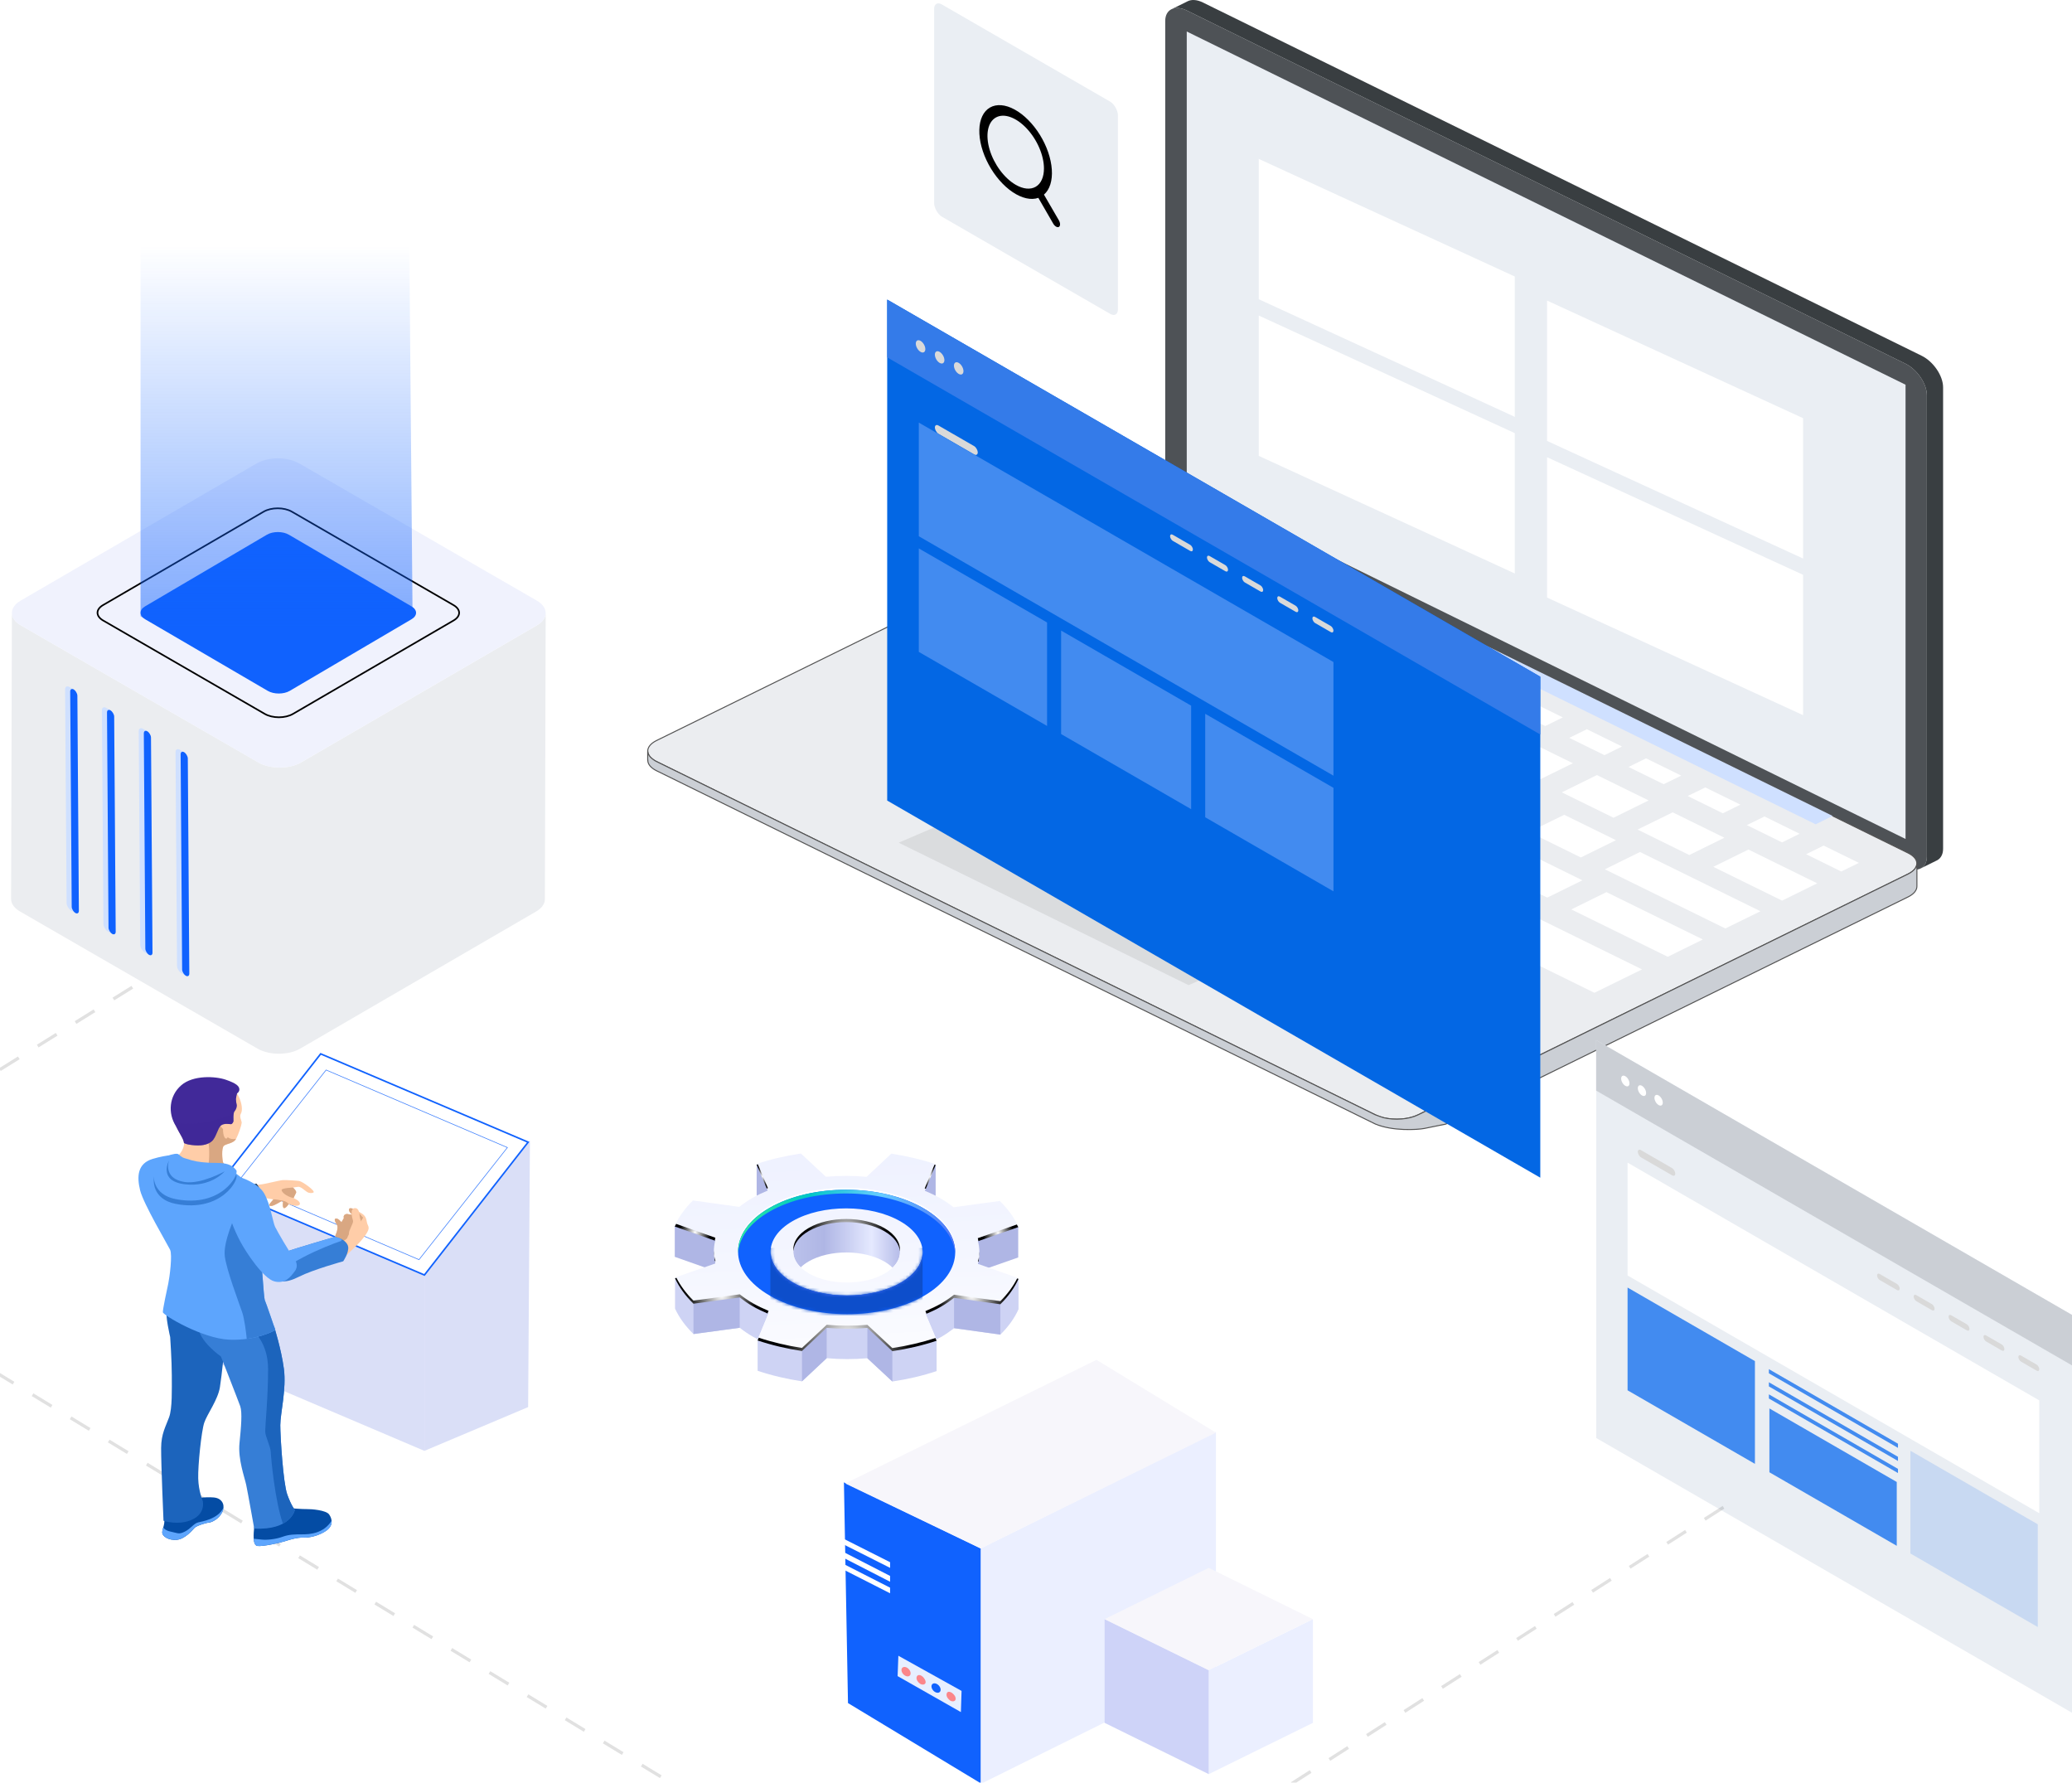 <svg width="651" height="560" viewBox="0 0 651 560" fill="none" xmlns="http://www.w3.org/2000/svg">
<g clip-path="url(#clip0_11187_7550)">
<g clip-path="url(#clip1_11187_7550)">
<path d="M277.827 386.527C271.256 382.764 260.638 382.744 254.106 386.488C248.607 389.642 247.778 394.451 251.571 398.137C252.263 397.469 253.092 396.831 254.106 396.25C260.638 392.506 271.256 392.525 277.827 396.289C278.861 396.879 279.719 397.537 280.431 398.233C284.243 394.547 283.385 389.71 277.827 386.527Z" fill="url(#paint0_linear_11187_7550)"/>
<path d="M314.301 409.494L299.754 407.473C298.506 408.45 297.17 409.388 295.63 410.268C294.099 411.149 292.442 411.913 290.745 412.629L294.197 420.785C294.684 420.543 295.172 420.301 295.63 420.04C297.161 419.159 298.506 418.211 299.754 417.244L314.301 419.266C316.865 416.741 318.757 414.061 320.005 411.304V401.542C318.757 404.299 316.855 406.989 314.301 409.504V409.494Z" fill="#CED3F4"/>
<path d="M280.372 424.229L272.523 416.925C268.292 417.292 263.982 417.283 259.741 416.905L251.97 424.181C247.144 423.445 242.454 422.342 238.038 420.862V430.624C242.454 432.104 247.144 433.207 251.97 433.942L259.741 426.667C263.982 427.044 268.282 427.054 272.523 426.686L280.372 433.991C285.188 433.275 289.868 432.191 294.275 430.721V420.959C289.878 422.429 285.198 423.513 280.372 424.229Z" fill="#CED3F4"/>
<path d="M241.479 412.542C239.772 411.826 238.115 411.052 236.565 410.162C235.024 409.282 233.669 408.324 232.411 407.347L217.884 409.32C215.3 406.786 213.37 404.106 212.092 401.339V411.101C213.37 413.867 215.3 416.557 217.884 419.082L232.411 417.108C233.669 418.086 235.014 419.034 236.565 419.924C237.062 420.204 237.579 420.466 238.095 420.727L241.479 412.542Z" fill="#CED3F4"/>
<path d="M237.734 365.63V375.392L241.263 383.731V373.96L237.734 365.63Z" fill="#AFB6E5"/>
<path d="M293.972 365.727V375.498L290.53 383.818V374.057L293.972 365.727Z" fill="#AFB6E5"/>
<path d="M319.916 385.26V395.021L307.212 399.472V389.71L319.916 385.26Z" fill="#AFB6E5"/>
<path d="M314.301 409.495V419.256L299.755 417.234V407.473L314.301 409.495Z" fill="#AFB6E5"/>
<path d="M280.37 424.229V434L272.522 426.696V416.925L280.37 424.229Z" fill="#AFB6E5"/>
<path d="M259.74 426.667V416.905L251.979 424.181V433.942L259.74 426.667Z" fill="#AFB6E5"/>
<path d="M232.412 407.347V417.109L217.884 419.082V409.321L232.412 407.347Z" fill="#AFB6E5"/>
<path d="M212.004 385.066V394.828L224.757 399.327V389.565L212.004 385.066Z" fill="#AFB6E5"/>
<path d="M295.629 410.268C297.16 409.388 298.506 408.44 299.754 407.473L314.3 409.495C316.865 406.969 318.756 404.29 320.004 401.532L307.251 397.034C307.895 394.605 307.875 392.138 307.212 389.71L319.916 385.26C318.639 382.493 316.709 379.803 314.125 377.278L299.598 379.252C298.34 378.275 296.994 377.327 295.444 376.436C293.894 375.546 292.236 374.772 290.53 374.057L293.972 365.736C289.555 364.256 284.865 363.153 280.039 362.418L272.269 369.693C268.027 369.316 263.718 369.306 259.486 369.674L251.638 362.37C246.821 363.086 242.141 364.169 237.734 365.64L241.264 373.979C239.567 374.695 237.91 375.459 236.379 376.34C234.848 377.22 233.503 378.168 232.255 379.136L217.708 377.114C215.144 379.639 213.252 382.319 212.004 385.076L224.757 389.575C224.114 392.003 224.133 394.47 224.796 396.898L212.092 401.329C213.369 404.096 215.3 406.786 217.883 409.311L232.411 407.337C233.669 408.314 235.014 409.262 236.564 410.152C238.105 411.033 239.772 411.816 241.478 412.532L238.037 420.852C242.453 422.333 247.143 423.436 251.969 424.171L259.74 416.896C263.981 417.273 268.291 417.283 272.522 416.915L280.371 424.219C285.187 423.503 289.867 422.42 294.274 420.949L290.745 412.61C292.441 411.894 294.099 411.13 295.629 410.249V410.268ZM254.182 400.071C247.611 396.308 247.582 390.223 254.104 386.479C260.627 382.735 271.255 382.754 277.826 386.517C284.397 390.281 284.427 396.366 277.904 400.11C271.372 403.854 260.754 403.835 254.182 400.071Z" fill="url(#paint1_linear_11187_7550)"/>
<g style="mix-blend-mode:color-dodge">
<path d="M241.264 373.225L238.105 365.756C237.988 365.795 237.861 365.824 237.734 365.872L240.913 373.389C241.03 373.341 241.147 373.283 241.264 373.234V373.225Z" fill="url(#paint2_radial_11187_7550)"/>
<path d="M307.691 393.154C307.652 394.199 307.525 395.244 307.252 396.289L307.427 396.357C307.632 395.292 307.73 394.228 307.691 393.164V393.154Z" fill="url(#paint3_radial_11187_7550)"/>
<path d="M277.827 385.782C271.255 382.019 260.638 382 254.105 385.744C250.634 387.727 249.045 390.378 249.269 392.99C249.474 390.707 251.073 388.462 254.105 386.721C260.638 382.977 271.255 382.996 277.827 386.76C280.908 388.53 282.536 390.804 282.741 393.106C282.975 390.475 281.346 387.795 277.827 385.782Z" fill="url(#paint4_radial_11187_7550)"/>
<path d="M290.872 373.466L293.973 365.968C293.856 365.93 293.729 365.901 293.612 365.862L290.531 373.321C290.648 373.37 290.755 373.428 290.872 373.476V373.466Z" fill="url(#paint5_radial_11187_7550)"/>
<path d="M307.398 389.874L319.917 385.492C319.79 385.211 319.624 384.94 319.488 384.669L307.213 388.965C307.3 389.265 307.339 389.574 307.398 389.874Z" fill="url(#paint6_radial_11187_7550)"/>
<path d="M224.758 388.82L212.434 384.476C212.297 384.757 212.132 385.028 212.005 385.298L224.582 389.729C224.641 389.429 224.68 389.12 224.758 388.82Z" fill="url(#paint7_radial_11187_7550)"/>
<path d="M280.371 423.494L272.523 416.19C268.291 416.557 263.982 416.547 259.74 416.17L251.97 423.445C247.27 422.73 242.707 421.665 238.388 420.233L238.027 421.095C242.444 422.575 247.134 423.678 251.96 424.413L259.731 417.138C263.972 417.515 268.272 417.525 272.513 417.157L280.361 424.461C285.178 423.745 289.858 422.662 294.265 421.191L293.904 420.33C289.604 421.733 285.061 422.788 280.371 423.484V423.494Z" fill="url(#paint8_radial_11187_7550)"/>
<path d="M224.319 392.932C224.28 394.025 224.387 395.118 224.611 396.212L224.797 396.144C224.504 395.08 224.358 394.006 224.319 392.932Z" fill="url(#paint9_radial_11187_7550)"/>
<path d="M314.301 408.75L299.754 406.728C298.506 407.705 297.17 408.643 295.63 409.524C294.099 410.404 292.442 411.168 290.745 411.884L291.096 412.707C292.676 412.039 294.206 411.323 295.63 410.501C297.161 409.62 298.506 408.672 299.754 407.705L314.301 409.727C316.865 407.202 318.757 404.522 320.005 401.765L319.576 401.61C318.337 404.077 316.602 406.476 314.291 408.75H314.301Z" fill="url(#paint10_radial_11187_7550)"/>
<path d="M241.479 411.797C239.772 411.081 238.115 410.307 236.565 409.417C235.024 408.537 233.669 407.579 232.411 406.602L217.884 408.576C215.553 406.302 213.789 403.893 212.521 401.417L212.092 401.571C213.369 404.338 215.3 407.028 217.884 409.553L232.411 407.579C233.669 408.556 235.014 409.504 236.565 410.395C238.008 411.217 239.548 411.942 241.137 412.62L241.479 411.797Z" fill="url(#paint11_radial_11187_7550)"/>
</g>
<g style="mix-blend-mode:color-dodge">
<path d="M290.053 378.933C276.686 371.28 255.08 371.232 241.8 378.846C228.521 386.459 228.589 398.833 241.946 406.486C255.314 414.148 276.919 414.177 290.199 406.573C303.478 398.959 303.41 386.585 290.053 378.933ZM249.161 402.355C239.802 396.995 239.763 388.327 249.054 383.006C258.356 377.675 273.478 377.704 282.828 383.064C292.188 388.423 292.237 397.092 282.935 402.413C273.634 407.744 258.512 407.715 249.161 402.355Z" fill="white"/>
</g>
<path d="M290.053 379.513C276.686 371.861 255.08 371.822 241.8 379.426C228.521 387.04 228.589 399.414 241.946 407.066C255.314 414.729 276.919 414.758 290.199 407.154C303.478 399.54 303.41 387.166 290.053 379.513ZM249.161 402.935C239.802 397.576 239.763 388.907 249.054 383.586C258.356 378.256 273.478 378.285 282.828 383.644C292.188 389.004 292.237 397.672 282.935 402.993C273.634 408.324 258.512 408.295 249.161 402.935Z" fill="#1062FE"/>
<g style="mix-blend-mode:multiply">
<path d="M241.8 380.606C255.079 372.992 276.685 373.031 290.052 380.693C296.506 384.389 299.851 389.188 300.094 394.025C300.377 388.801 297.023 383.518 290.052 379.523C276.685 371.87 255.079 371.831 241.8 379.436C234.936 383.373 231.64 388.578 231.903 393.744C232.157 388.965 235.452 384.244 241.8 380.606Z" fill="url(#paint12_linear_11187_7550)"/>
<path d="M249.169 404.116C258.529 409.475 273.651 409.504 282.943 404.174C287.838 401.368 290.109 397.643 289.836 393.967C289.593 397.256 287.311 400.497 282.943 403.003C273.642 408.334 258.52 408.305 249.169 402.945C244.733 400.401 242.422 397.121 242.169 393.802C241.896 397.508 244.216 401.271 249.169 404.116Z" fill="#466DF5"/>
</g>
<mask id="mask0_11187_7550" style="mask-type:luminance" maskUnits="userSpaceOnUse" x="231" y="373" width="70" height="40">
<path d="M290.053 379.513C276.686 371.861 255.08 371.822 241.8 379.426C228.521 387.04 228.589 399.414 241.946 407.066C255.314 414.729 276.919 414.758 290.199 407.154C303.478 399.54 303.41 387.166 290.053 379.513ZM249.161 402.935C239.802 397.576 239.763 388.907 249.054 383.586C258.356 378.256 273.478 378.285 282.828 383.644C292.188 389.004 292.237 397.672 282.935 402.993C273.634 408.324 258.512 408.295 249.161 402.935Z" fill="white"/>
</mask>
<g mask="url(#mask0_11187_7550)">
<path d="M289.867 392.061H242.044V413.297H289.867V392.061Z" fill="#0D4ECB"/>
</g>
</g>
<g clip-path="url(#clip2_11187_7550)">
<path d="M171.428 192.864C171.417 192.963 171.412 193.062 171.395 193.161C171.379 193.244 171.356 193.321 171.334 193.404C171.312 193.498 171.285 193.591 171.252 193.685C171.224 193.762 171.186 193.839 171.152 193.917C171.108 194.016 171.064 194.115 171.015 194.214C170.976 194.286 170.932 194.352 170.888 194.424C170.822 194.534 170.744 194.644 170.667 194.755C170.59 194.859 170.507 194.964 170.419 195.069C170.397 195.091 170.381 195.119 170.358 195.141C170.237 195.273 170.099 195.405 169.961 195.532C169.868 195.615 169.769 195.692 169.669 195.775C169.581 195.846 169.498 195.918 169.405 195.984C169.3 196.061 169.179 196.139 169.063 196.21C168.941 196.287 168.831 196.365 168.704 196.442L94.567 239.525C94.286 239.691 93.983 239.84 93.674 239.977C93.586 240.016 93.492 240.055 93.404 240.093C93.161 240.193 92.913 240.286 92.659 240.374C92.566 240.408 92.478 240.441 92.384 240.468C92.224 240.518 92.058 240.562 91.898 240.606C91.772 240.639 91.65 240.678 91.524 240.705C91.353 240.749 91.176 240.782 91 240.816C90.879 240.838 90.763 240.865 90.641 240.887C90.288 240.948 89.925 240.997 89.566 241.036C89.456 241.047 89.34 241.053 89.23 241.064C89.015 241.08 88.805 241.097 88.59 241.108C88.453 241.113 88.315 241.119 88.182 241.119C88.011 241.119 87.835 241.119 87.664 241.119C87.521 241.119 87.377 241.113 87.228 241.108C87.069 241.102 86.909 241.091 86.749 241.08C86.6 241.069 86.457 241.058 86.313 241.042C86.153 241.025 85.999 241.009 85.839 240.986C85.696 240.97 85.552 240.948 85.414 240.926C85.243 240.898 85.078 240.871 84.913 240.838C84.78 240.81 84.648 240.788 84.521 240.76C84.323 240.716 84.13 240.667 83.931 240.617C83.821 240.589 83.711 240.562 83.606 240.529C83.259 240.43 82.917 240.314 82.591 240.187C82.426 240.121 82.272 240.055 82.112 239.983C82.029 239.944 81.946 239.917 81.869 239.878C81.632 239.762 81.395 239.647 81.174 239.514L6.535 196.442C4.666 195.361 3.735 193.944 3.74 192.533L3.486 282.421C3.486 283.833 4.413 285.25 6.282 286.331L80.904 329.414C81.13 329.541 81.362 329.662 81.599 329.778C81.676 329.817 81.764 329.85 81.842 329.883C81.985 329.943 82.123 330.009 82.266 330.07C82.283 330.076 82.299 330.081 82.316 330.087C82.647 330.213 82.983 330.329 83.33 330.429C83.358 330.434 83.385 330.451 83.413 330.456C83.49 330.478 83.578 330.495 83.656 330.517C83.849 330.566 84.047 330.616 84.246 330.66C84.301 330.671 84.35 330.688 84.4 330.699C84.477 330.715 84.56 330.726 84.637 330.737C84.802 330.77 84.968 330.798 85.139 330.826C85.205 330.837 85.271 330.853 85.337 330.859C85.409 330.87 85.486 330.875 85.563 330.886C85.718 330.908 85.878 330.925 86.037 330.941C86.115 330.947 86.186 330.958 86.263 330.969C86.335 330.974 86.407 330.974 86.479 330.98C86.638 330.991 86.798 331.002 86.958 331.007C87.041 331.007 87.118 331.018 87.201 331.018C87.267 331.018 87.328 331.018 87.394 331.018C87.565 331.018 87.741 331.018 87.912 331.018C88 331.018 88.083 331.018 88.171 331.018C88.221 331.018 88.27 331.013 88.326 331.007C88.541 330.996 88.756 330.98 88.965 330.963C89.053 330.958 89.136 330.952 89.224 330.947C89.252 330.947 89.274 330.941 89.302 330.936C89.665 330.897 90.024 330.848 90.382 330.787C90.399 330.787 90.415 330.787 90.437 330.781C90.542 330.765 90.641 330.737 90.741 330.715C90.917 330.682 91.094 330.644 91.264 330.605C91.391 330.572 91.513 330.539 91.639 330.506C91.805 330.462 91.965 330.417 92.125 330.368C92.158 330.357 92.196 330.351 92.229 330.34C92.284 330.324 92.34 330.296 92.395 330.274C92.648 330.186 92.897 330.092 93.139 329.993C93.227 329.954 93.321 329.916 93.409 329.877C93.718 329.739 94.021 329.59 94.302 329.425L168.44 286.342C168.478 286.32 168.517 286.297 168.555 286.275C168.644 286.226 168.715 286.165 168.798 286.11C168.914 286.033 169.03 285.961 169.14 285.884C169.234 285.818 169.316 285.746 169.405 285.674C169.504 285.597 169.603 285.515 169.697 285.432C169.713 285.415 169.735 285.399 169.757 285.382C169.879 285.272 169.989 285.156 170.099 285.04C170.121 285.018 170.138 284.991 170.16 284.969C170.221 284.897 170.287 284.825 170.347 284.754C170.375 284.721 170.386 284.687 170.414 284.654C170.496 284.544 170.568 284.434 170.634 284.324C170.662 284.279 170.7 284.23 170.728 284.186C170.739 284.164 170.75 284.136 170.761 284.114C170.816 284.015 170.855 283.916 170.899 283.816C170.926 283.761 170.959 283.701 170.982 283.645C170.987 283.623 170.993 283.607 170.998 283.585C171.031 283.491 171.053 283.397 171.081 283.304C171.097 283.237 171.125 283.177 171.136 283.111C171.136 283.094 171.136 283.077 171.141 283.061C171.158 282.962 171.169 282.862 171.174 282.763C171.18 282.697 171.197 282.631 171.197 282.57C171.197 282.543 171.197 282.515 171.197 282.488L171.45 192.599C171.45 192.693 171.434 192.786 171.428 192.875V192.864Z" fill="#EBEDF0"/>
<path d="M168.649 188.673C172.365 190.818 172.382 194.292 168.693 196.436L94.556 239.52C90.868 241.665 84.869 241.665 81.152 239.52L6.535 196.442C2.819 194.297 2.803 190.818 6.491 188.679L80.629 145.595C84.317 143.45 90.316 143.45 94.032 145.595L168.655 188.679L168.649 188.673Z" fill="#F0F2FD"/>
<path d="M142.481 190.086L142.482 190.085C143.696 190.788 144.249 191.672 144.253 192.505C144.258 193.337 143.714 194.222 142.506 194.925L92.053 224.269L92.053 224.269C90.847 224.971 89.246 225.33 87.629 225.33C86.012 225.33 84.406 224.971 83.189 224.269L32.41 194.928L32.41 194.928C31.192 194.225 30.638 193.338 30.634 192.504C30.629 191.671 31.173 190.786 32.38 190.085L32.381 190.085L82.834 160.741L82.834 160.741C84.04 160.039 85.641 159.68 87.258 159.68C88.875 159.68 90.481 160.039 91.698 160.741L142.481 190.086Z" stroke="black" stroke-width="0.514"/>
<path d="M129.281 190.477C131.199 191.597 131.208 193.41 129.304 194.53L91.038 217.028C89.134 218.148 86.038 218.148 84.119 217.028L45.606 194.533C43.688 193.413 43.679 191.597 45.583 190.48L83.849 167.982C85.753 166.862 88.849 166.862 90.767 167.982L129.284 190.48L129.281 190.477Z" fill="#1062FE"/>
<path d="M127.964 5.5L129.623 193.608L92.957 215.662C89.853 217.51 85.993 217.532 82.873 215.723L44.161 193.608V-15.066L72.104 -23.661L127.969 5.5H127.964Z" fill="url(#paint13_linear_11187_7550)" fill-opacity="0.5"/>
<rect width="70.206" height="4.434" rx="1.541" transform="matrix(-0.007 -1 -0.869 -0.494 59.484 307.151)" fill="#CFE0FF"/>
<rect width="70.206" height="2.587" rx="1.293" transform="matrix(-0.007 -1 -0.869 -0.494 59.484 307.151)" fill="#1062FE"/>
<rect width="70.206" height="4.434" rx="1.541" transform="matrix(-0.007 -1 -0.869 -0.494 47.919 300.579)" fill="#CFE0FF"/>
<rect width="70.206" height="2.587" rx="1.293" transform="matrix(-0.007 -1 -0.869 -0.494 47.919 300.579)" fill="#1062FE"/>
<rect width="70.206" height="4.434" rx="1.541" transform="matrix(-0.007 -1 -0.869 -0.494 36.353 294.007)" fill="#CFE0FF"/>
<rect width="70.206" height="2.587" rx="1.293" transform="matrix(-0.007 -1 -0.869 -0.494 36.353 294.007)" fill="#1062FE"/>
<rect width="70.206" height="4.434" rx="1.541" transform="matrix(-0.007 -1 -0.869 -0.494 24.788 287.435)" fill="#CFE0FF"/>
<rect width="70.206" height="2.587" rx="1.293" transform="matrix(-0.007 -1 -0.869 -0.494 24.788 287.435)" fill="#1062FE"/>
</g>
<path d="M605.406 269.136C605.406 272.774 602.39 274.244 598.672 272.45L372.834 161.469C369.146 159.65 366.101 155.19 366.101 151.552V6.584C366.101 2.946 369.116 1.476 372.834 3.27L598.672 114.251C602.361 116.07 605.406 120.53 605.406 124.168V269.136Z" fill="#4E5256"/>
<path d="M603.766 111.759L377.929 0.778C376.055 -0.143 374.357 -0.218 373.127 0.405L368.297 2.797C369.497 2.298 371.078 2.423 372.835 3.27L598.672 114.251C602.361 116.07 605.406 120.53 605.406 124.168V269.135C605.406 270.929 604.645 272.225 603.444 272.823L608.275 270.431C609.622 269.882 610.5 268.562 610.5 266.643V121.676C610.5 118.038 607.455 113.578 603.766 111.759Z" fill="#393E41"/>
<path d="M372.864 9.898V152.599L598.702 263.554V120.854L372.864 9.898Z" fill="#EAEEF3"/>
<path d="M445.557 350.215C441.868 352.034 435.808 352.034 432.119 350.215L206.281 239.234C202.592 237.415 202.592 234.45 206.281 232.631L360.216 156.983C363.905 155.164 369.965 155.164 373.654 156.983L599.492 267.964C603.18 269.783 603.18 272.748 599.492 274.567L445.557 350.215Z" fill="#EBEDF0" stroke="#535353" stroke-width="0.319" stroke-miterlimit="10"/>
<g filter="url(#filter0_d_11187_7550)">
<path d="M373.888 172.731L362.851 167.299L368.355 164.583L379.421 170.015L373.888 172.731Z" fill="white"/>
</g>
<g filter="url(#filter1_d_11187_7550)">
<path d="M392.479 181.875L381.442 176.443L386.975 173.727L398.012 179.159L392.479 181.875Z" fill="white"/>
</g>
<g filter="url(#filter2_d_11187_7550)">
<path d="M411.098 190.995L400.061 185.588L405.565 182.872L416.602 188.304L411.098 190.995Z" fill="white"/>
</g>
<g filter="url(#filter3_d_11187_7550)">
<path d="M429.688 200.139L418.651 194.732L424.184 192.016L435.222 197.423L429.688 200.139Z" fill="white"/>
</g>
<g filter="url(#filter4_d_11187_7550)">
<path d="M448.279 209.284L437.242 203.852L442.775 201.136L453.812 206.568L448.279 209.284Z" fill="white"/>
</g>
<g filter="url(#filter5_d_11187_7550)">
<path d="M466.899 218.429L455.862 212.997L461.366 210.281L472.432 215.713L466.899 218.429Z" fill="white"/>
</g>
<g filter="url(#filter6_d_11187_7550)">
<path d="M485.49 227.573L474.453 222.141L479.986 219.425L491.023 224.857L485.49 227.573Z" fill="white"/>
</g>
<g filter="url(#filter7_d_11187_7550)">
<path d="M504.109 236.718L493.043 231.286L498.576 228.57L509.613 234.002L504.109 236.718Z" fill="white"/>
</g>
<g filter="url(#filter8_d_11187_7550)">
<path d="M522.7 245.838L511.663 240.431L517.167 237.715L528.233 243.147L522.7 245.838Z" fill="white"/>
</g>
<g filter="url(#filter9_d_11187_7550)">
<path d="M541.29 254.982L530.253 249.55L535.787 246.859L546.824 252.266L541.29 254.982Z" fill="white"/>
</g>
<g filter="url(#filter10_d_11187_7550)">
<path d="M559.91 264.126L548.844 258.694L554.377 255.978L565.414 261.41L559.91 264.126Z" fill="white"/>
</g>
<g filter="url(#filter11_d_11187_7550)">
<path d="M578.5 273.271L567.463 267.839L572.967 265.124L584.033 270.555L578.5 273.271Z" fill="white"/>
</g>
<g filter="url(#filter12_d_11187_7550)">
<path d="M364.11 186.186L344.231 176.444L355.298 171.012L375.147 180.779L364.11 186.186Z" fill="white"/>
</g>
<g filter="url(#filter13_d_11187_7550)">
<path d="M353.834 198.669L326.402 185.189L337.469 179.782L364.871 193.237L353.834 198.669Z" fill="white"/>
</g>
<g filter="url(#filter14_d_11187_7550)">
<path d="M342.797 211.527L307.812 194.334L318.849 188.902L353.834 206.095L342.797 211.527Z" fill="white"/>
</g>
<g filter="url(#filter15_d_11187_7550)">
<path d="M305.147 215.165L285.298 205.397L300.258 198.047L320.108 207.814L305.147 215.165Z" fill="white"/>
</g>
<g filter="url(#filter16_d_11187_7550)">
<path d="M332.579 228.619L312.73 218.877L327.661 211.526L347.54 221.269L332.579 228.619Z" fill="white"/>
</g>
<g filter="url(#filter17_d_11187_7550)">
<path d="M359.982 242.101L340.133 232.333L355.093 224.983L374.942 234.75L359.982 242.101Z" fill="white"/>
</g>
<g filter="url(#filter18_d_11187_7550)">
<path d="M454.515 288.545L434.637 278.778L449.597 271.427L469.446 281.194L454.515 288.545Z" fill="white"/>
</g>
<g filter="url(#filter19_d_11187_7550)">
<path d="M500.948 311.369L462.01 292.233L476.97 284.883L515.908 304.019L500.948 311.369Z" fill="white"/>
</g>
<g filter="url(#filter20_d_11187_7550)">
<path d="M427.142 275.09L367.535 245.812L382.496 238.462L442.102 267.739L427.142 275.09Z" fill="white"/>
</g>
<g filter="url(#filter21_d_11187_7550)">
<path d="M387.912 197.898L371.663 189.899L382.7 184.492L398.949 192.466L387.912 197.898Z" fill="white"/>
</g>
<g filter="url(#filter22_d_11187_7550)">
<path d="M377.635 210.356L361.387 202.383L372.424 196.951L388.672 204.949L377.635 210.356Z" fill="white"/>
</g>
<g filter="url(#filter23_d_11187_7550)">
<path d="M367.096 222.964L350.848 214.99L361.885 209.558L378.133 217.557L367.096 222.964Z" fill="white"/>
</g>
<g filter="url(#filter24_d_11187_7550)">
<path d="M390.898 234.675L374.649 226.676L385.687 221.269L401.964 229.243L390.898 234.675Z" fill="white"/>
</g>
<g filter="url(#filter25_d_11187_7550)">
<path d="M414.699 246.361L398.451 238.387L409.518 232.955L425.766 240.954L414.699 246.361Z" fill="white"/>
</g>
<g filter="url(#filter26_d_11187_7550)">
<path d="M438.53 258.072L422.282 250.074L433.319 244.642L449.568 252.64L438.53 258.072Z" fill="white"/>
</g>
<g filter="url(#filter27_d_11187_7550)">
<path d="M462.332 269.758L446.084 261.785L457.121 256.353L473.369 264.351L462.332 269.758Z" fill="white"/>
</g>
<g filter="url(#filter28_d_11187_7550)">
<path d="M486.134 281.469L469.885 273.47L480.923 268.039L497.171 276.037L486.134 281.469Z" fill="white"/>
</g>
<g filter="url(#filter29_d_11187_7550)">
<path d="M523.988 300.057L493.687 285.181L504.724 279.749L535.025 294.625L523.988 300.057Z" fill="white"/>
</g>
<g filter="url(#filter30_d_11187_7550)">
<path d="M401.437 222.066L385.189 214.093L396.226 208.661L412.474 216.635L401.437 222.066Z" fill="white"/>
</g>
<g filter="url(#filter31_d_11187_7550)">
<path d="M425.239 233.753L408.991 225.779L420.057 220.347L436.305 228.346L425.239 233.753Z" fill="white"/>
</g>
<g filter="url(#filter32_d_11187_7550)">
<path d="M449.041 245.464L432.792 237.49L443.859 232.058L460.107 240.032L449.041 245.464Z" fill="white"/>
</g>
<g filter="url(#filter33_d_11187_7550)">
<path d="M472.872 257.15L456.623 249.176L467.66 243.744L483.909 251.743L472.872 257.15Z" fill="white"/>
</g>
<g filter="url(#filter34_d_11187_7550)">
<path d="M496.673 268.861L480.425 260.862L491.462 255.455L507.71 263.429L496.673 268.861Z" fill="white"/>
</g>
<g filter="url(#filter35_d_11187_7550)">
<path d="M542.081 291.162L504.227 272.574L515.264 267.142L553.118 285.755L542.081 291.162Z" fill="white"/>
</g>
<g filter="url(#filter36_d_11187_7550)">
<path d="M411.713 209.583L395.465 201.61L406.502 196.178L422.751 204.176L411.713 209.583Z" fill="white"/>
</g>
<g filter="url(#filter37_d_11187_7550)">
<path d="M435.516 221.295L419.267 213.296L430.304 207.889L446.553 215.863L435.516 221.295Z" fill="white"/>
</g>
<g filter="url(#filter38_d_11187_7550)">
<path d="M459.317 232.98L443.068 225.007L454.106 219.575L470.383 227.573L459.317 232.98Z" fill="white"/>
</g>
<g filter="url(#filter39_d_11187_7550)">
<path d="M483.118 244.691L466.87 236.693L477.937 231.286L494.185 239.259L483.118 244.691Z" fill="white"/>
</g>
<g filter="url(#filter40_d_11187_7550)">
<path d="M506.949 256.377L490.701 248.404L501.738 242.972L517.986 250.945L506.949 256.377Z" fill="white"/>
</g>
<g filter="url(#filter41_d_11187_7550)">
<path d="M530.751 268.088L514.503 260.09L525.54 254.683L541.788 262.656L530.751 268.088Z" fill="white"/>
</g>
<g filter="url(#filter42_d_11187_7550)">
<path d="M559.91 282.415L538.304 271.8L549.342 266.368L570.948 276.983L559.91 282.415Z" fill="white"/>
</g>
<path d="M570.45 258.944L391.981 171.261L397.339 168.62L575.808 256.328L570.45 258.944Z" fill="#CFE0FF"/>
<path d="M427.143 286.428L336.064 241.677L282.348 264.725L373.426 309.476L427.143 286.428Z" fill="#DADCDE"/>
<path d="M599.492 274.567L445.557 350.215C442.629 351.66 438.209 351.959 434.666 351.112C434.637 351.112 432.471 350.39 432.119 350.215L206.281 239.235C206.018 239.11 205.784 238.986 205.579 238.836L205.549 238.811C205.491 238.761 205.432 238.736 205.374 238.687C205.257 238.612 205.11 238.512 204.993 238.413C204.935 238.363 204.876 238.313 204.818 238.263C204.671 238.138 204.554 238.014 204.437 237.914C204.408 237.889 204.408 237.889 204.378 237.864L204.349 237.839C204.203 237.69 204.115 237.54 203.998 237.391C203.705 236.942 203.529 236.494 203.5 236.021V238.786H203.529C203.5 239.982 204.408 241.203 206.281 242.125L432.119 353.106C437.506 355.373 445.206 354.925 447.489 354.501C449.773 354.077 451.851 353.579 454.252 353.13L599.492 281.768C601.366 280.846 602.273 279.625 602.273 278.429V271.278C602.244 272.474 601.307 273.67 599.492 274.567Z" fill="#CBCFD5" stroke="#535353" stroke-width="0.319" stroke-miterlimit="10"/>
<rect width="89.679" height="44.087" transform="matrix(0.897 0.412 0 1 395.489 49.916)" fill="white"/>
<rect width="89.679" height="44.087" transform="matrix(0.897 0.412 0 1 395.489 99.124)" fill="white"/>
<rect width="89.679" height="44.087" transform="matrix(0.897 0.412 0 1 486.069 94.424)" fill="white"/>
<rect width="89.679" height="44.087" transform="matrix(0.897 0.412 0 1 486.069 143.632)" fill="white"/>
<g clip-path="url(#clip3_11187_7550)">
<rect width="236.946" height="157.387" transform="matrix(0.866 0.5 0 1 278.746 94.107)" fill="#0367E4"/>
<rect width="236.946" height="18.16" transform="matrix(0.866 0.5 0 1 278.746 94.107)" fill="#347BE9"/>
<ellipse cx="1.73" cy="1.73" rx="1.73" ry="1.73" transform="matrix(0.866 0.5 0 1 287.733 106.214)" fill="#D9D9D9"/>
<ellipse cx="1.73" cy="1.73" rx="1.73" ry="1.73" transform="matrix(0.866 0.5 0 1 293.724 109.673)" fill="#D9D9D9"/>
<ellipse cx="1.73" cy="1.73" rx="1.73" ry="1.73" transform="matrix(0.866 0.5 0 1 299.715 113.132)" fill="#D9D9D9"/>
<rect width="15.566" height="2.594" rx="1.297" transform="matrix(0.866 0.5 0 1 293.724 133.022)" fill="#D9D9D9"/>
<rect width="8.286" height="1.912" rx="0.956" transform="matrix(0.866 0.5 0 1 367.621 167.502)" fill="#D9D9D9"/>
<rect width="7.649" height="1.912" rx="0.956" transform="matrix(0.866 0.5 0 1 379.214 174.195)" fill="#D9D9D9"/>
<rect width="7.649" height="1.912" rx="0.956" transform="matrix(0.866 0.5 0 1 390.254 180.569)" fill="#D9D9D9"/>
<rect width="7.649" height="1.912" rx="0.956" transform="matrix(0.866 0.5 0 1 401.295 186.943)" fill="#D9D9D9"/>
<rect width="7.649" height="1.912" rx="0.956" transform="matrix(0.866 0.5 0 1 412.335 193.317)" fill="#D9D9D9"/>
<rect width="150.431" height="35.696" transform="matrix(0.866 0.5 0 1 288.682 132.762)" fill="#428BF0"/>
<rect width="46.532" height="32.508" transform="matrix(0.866 0.5 0 1 288.682 172.282)" fill="#428BF0"/>
<rect width="47.169" height="32.508" transform="matrix(0.866 0.5 0 1 333.396 198.098)" fill="#428BF0"/>
<rect width="46.532" height="32.508" transform="matrix(0.866 0.5 0 1 378.662 224.232)" fill="#428BF0"/>
</g>
<g clip-path="url(#clip4_11187_7550)">
<rect width="206.913" height="137.439" transform="matrix(0.866 0.5 0 1 501.5 326.755)" fill="#EAEEF3"/>
<rect width="206.913" height="15.858" transform="matrix(0.866 0.5 0 1 501.5 326.755)" fill="#CBCFD5"/>
<circle cx="1.51" cy="1.51" r="1.51" transform="matrix(0.866 0.5 0 1 509.348 337.327)" fill="white"/>
<circle cx="1.51" cy="1.51" r="1.51" transform="matrix(0.866 0.5 0 1 514.58 340.348)" fill="white"/>
<circle cx="1.51" cy="1.51" r="1.51" transform="matrix(0.866 0.5 0 1 519.812 343.369)" fill="white"/>
<rect width="13.593" height="2.265" rx="1.133" transform="matrix(0.866 0.5 0 1 514.58 360.737)" fill="#D9D9D9"/>
<rect width="8.228" height="1.899" rx="0.949" transform="matrix(0.866 0.5 0 1 589.747 399.734)" fill="#D9D9D9"/>
<rect width="7.595" height="1.899" rx="0.949" transform="matrix(0.866 0.5 0 1 601.257 406.38)" fill="#D9D9D9"/>
<rect width="7.595" height="1.899" rx="0.949" transform="matrix(0.866 0.5 0 1 612.22 412.709)" fill="#D9D9D9"/>
<rect width="7.595" height="1.899" rx="0.949" transform="matrix(0.866 0.5 0 1 623.182 419.038)" fill="#D9D9D9"/>
<rect width="7.595" height="1.899" rx="0.949" transform="matrix(0.866 0.5 0 1 634.144 425.367)" fill="#D9D9D9"/>
<rect width="149.367" height="35.443" transform="matrix(0.866 0.5 0 1 511.366 365.24)" fill="white"/>
<rect width="46.203" height="32.279" transform="matrix(0.866 0.5 0 1 511.366 404.481)" fill="#428BF0"/>
<rect opacity="0.2" width="46.203" height="32.279" transform="matrix(0.866 0.5 0 1 600.234 455.747)" fill="#428BF0"/>
<rect width="46.835" height="1.307" transform="matrix(0.866 0.5 0 1 555.764 430.114)" fill="#428BF0"/>
<rect width="46.835" height="1.307" transform="matrix(0.866 0.5 0 1 555.764 434.228)" fill="#428BF0"/>
<rect width="46.835" height="1.307" transform="matrix(0.866 0.5 0 1 555.764 438.025)" fill="#428BF0"/>
<rect width="46.203" height="20.054" transform="matrix(0.866 0.5 0 1 555.93 442.456)" fill="#428BF0"/>
</g>
<path d="M541.5 473.5L321.509 614.275C315.077 618.391 306.864 618.485 300.339 614.519L-71.052 388.724C-74.237 386.788 -74.26 382.174 -71.096 380.206L45 308" stroke="black" stroke-opacity="0.12" stroke-dasharray="7 7"/>
<path d="M133.343 400.539V455.781L165.933 442.031L166.5 358.323L133.343 400.539Z" fill="#DADFF7"/>
<path d="M68.164 372.797V428.04L133.344 455.782V400.539L68.164 372.797Z" fill="#DADFF7"/>
<path d="M100.754 331.064L165.934 358.806L133.344 400.539L68.164 372.797L100.754 331.064Z" fill="white" stroke="#1062FE" stroke-width="0.5" stroke-miterlimit="10"/>
<path d="M102.454 336.13L159.415 360.494L131.643 395.714L74.682 371.35L102.454 336.13Z" fill="white" stroke="#3D7FFC" stroke-width="0.2" stroke-miterlimit="10"/>
<path d="M105.462 387.85C105.9 386.965 106.118 385.739 105.991 385.149C105.863 384.56 104.641 383.132 105.407 382.837C106.173 382.542 107.267 383.97 107.267 383.97L108.033 382.635C108.033 382.635 107.796 382.263 108.106 381.813C108.398 381.347 109.109 381.3 109.365 381.425C109.62 381.549 110.714 381.595 110.714 381.595C110.295 381.3 109.365 380.462 109.693 379.779C110.039 379.097 112.045 380.214 113.577 381.145C115.091 382.076 115.073 383.085 115.328 384.187C115.583 385.274 116.532 385.553 114.836 387.974C113.14 390.395 111.097 392.133 109.128 394.073C108.781 394.415 108.234 394.943 107.541 395.579L103.875 391.73C105.152 391.078 106.045 390.643 106.045 390.643C106.045 390.643 105.024 388.735 105.462 387.85Z" fill="#FFCDA8"/>
<path d="M109.164 388.747C108.872 389.756 106.118 390.517 106.118 390.517H106.027C105.826 390.144 105.079 388.608 105.48 387.832C105.936 386.947 106.136 385.721 106.009 385.131C105.881 384.541 104.659 383.113 105.425 382.819C106.191 382.524 107.285 383.952 107.285 383.952L108.051 382.617C108.051 382.617 107.814 382.244 108.124 381.794C108.434 381.329 109.127 381.282 109.382 381.406C109.638 381.53 110.732 381.577 110.732 381.577C110.294 381.282 109.382 380.444 109.711 379.761C109.948 379.265 111.079 379.715 112.246 380.335C113.048 381.468 114.088 382.508 114.088 382.508L112.902 384.541L111.042 385.535C111.06 385.55 109.455 387.754 109.164 388.747Z" fill="#D9A782"/>
<path d="M98.478 374.625C98.076 374.842 97.201 374.92 96.453 374.438C95.706 373.957 94.484 372.747 93.7 372.824C92.934 372.918 92.058 373.057 92.058 373.057C92.058 373.057 93.353 374.206 93.007 374.764C92.678 375.323 92.241 376.378 92.241 376.378C92.241 376.378 94.484 377.294 94.21 378.256C93.937 379.219 91.548 378.66 90.709 378.272C90.709 378.272 89.797 379.669 89.213 379.529C88.63 379.389 88.94 377.372 88.94 377.372L88.374 377.387C88.374 377.387 86.35 378.66 85.438 378.831C84.545 379.001 84.508 378.536 84.727 378.194C84.946 377.868 85.894 376.813 85.894 376.813L81.718 376.037L76.776 378.675L73.675 374.547C73.675 374.547 80.204 372.157 81.535 372.126C82.885 372.095 87.882 370.745 88.958 370.714C90.034 370.683 92.934 370.853 93.973 370.993C95.013 371.133 99.262 374.19 98.478 374.625Z" fill="#FFCDA8"/>
<path d="M92.058 373.057C92.058 373.057 93.353 374.206 93.007 374.764C92.678 375.323 92.241 376.378 92.241 376.378C89.706 375.82 88.247 374.221 88.52 373.725C88.794 373.212 92.058 373.057 92.058 373.057Z" fill="#D9A782"/>
<path d="M88.793 377.17C90.271 377.48 90.708 378.256 90.708 378.256C90.708 378.256 89.796 379.653 89.213 379.513C88.629 379.374 88.939 377.356 88.939 377.356L88.374 377.371C88.374 377.371 86.35 378.644 85.438 378.815C84.544 378.986 84.508 378.52 84.727 378.179C84.945 377.853 85.894 376.797 85.894 376.797L85.821 376.782C86.331 376.735 87.316 376.859 88.793 377.17Z" fill="#D9A782"/>
<path d="M80.533 371.816C80.533 371.816 82.356 373.399 81.955 377.527L75.517 381.221L71.086 374.563L80.533 371.816Z" fill="#16375B"/>
<path d="M60.599 470.74C60.599 470.74 66.016 470.011 68.003 470.569C69.991 471.128 70.812 473.068 69.791 475.117C68.751 477.165 66.599 478.252 65.651 478.314C64.703 478.391 61.639 479.338 61.055 480.037C60.471 480.735 58.083 483.482 55.566 483.73C53.049 483.979 50.934 482.675 50.97 481.371C50.97 480.968 51.171 480.207 51.426 479.354C51.973 477.538 51.426 474.605 51.426 474.605L60.599 470.74Z" fill="#044CA4"/>
<path d="M61.055 480.022C60.471 480.72 58.083 483.467 55.566 483.716C53.049 483.964 50.934 482.66 50.97 481.357C50.97 481.031 51.098 480.488 51.28 479.851C51.608 480.317 52.265 480.876 53.578 481.139C55.967 481.636 56.186 482.086 58.083 481.139C59.979 480.193 60.855 478.61 62.259 478.253C63.426 477.958 68.35 477.29 70.21 473.705C70.155 474.155 70.028 474.621 69.791 475.087C68.751 477.135 66.599 478.222 65.651 478.284C64.684 478.377 61.639 479.324 61.055 480.022Z" fill="#5DA5FD"/>
<path d="M91.675 473.829C91.675 473.829 95.03 474.108 96.398 474.077C97.766 474.046 102.471 474.387 103.419 475.769C104.368 477.134 104.824 479.183 102.544 480.828C100.264 482.473 96.927 483.156 95.231 483.048C93.535 482.939 90.963 483.684 89.486 484.181C87.991 484.677 82.465 485.903 80.878 485.655C79.31 485.407 79.675 481.775 79.857 479.757C80.058 477.74 91.675 473.829 91.675 473.829Z" fill="#044CA4"/>
<path d="M95.231 483.049C93.535 482.94 90.964 483.685 89.487 484.182C87.991 484.678 82.466 485.905 80.879 485.656C80.095 485.532 79.785 484.57 79.712 483.39C80.405 483.452 81.39 483.561 82.283 483.654C83.888 483.825 86.624 483.546 88.739 482.785C90.855 482.009 92.587 482.009 95.067 482.009C97.292 482.009 101.687 481.745 104.186 477.741C104.277 478.765 103.894 479.867 102.563 480.845C100.265 482.49 96.927 483.158 95.231 483.049Z" fill="#5DA5FD"/>
<path d="M70.575 422.97C70.575 422.97 69.736 431.769 69.098 435.774C68.459 439.778 65.085 444.216 64.174 446.932C63.262 449.664 62.168 460.388 62.277 464.439C62.386 468.49 63.718 471.563 63.718 471.563C63.718 471.563 64.684 475.365 60.399 477.367C56.095 479.369 51.371 477.74 51.371 477.74C51.371 477.74 50.605 460.078 50.624 454.894C50.642 450.393 52.101 448.065 53.122 445.241C54.161 442.416 53.979 436.472 53.979 432.033C53.979 427.595 53.468 420.036 53.468 420.036C53.468 420.036 51.845 413.207 52.374 411.205C52.903 409.219 66.125 411.702 66.125 411.702L70.575 422.97Z" fill="#1C64BC"/>
<path d="M86.076 416.592C86.076 416.592 88.338 423.607 89.195 430.016C90.034 436.426 88.064 444.031 88.064 447.709C88.064 451.388 88.976 465.868 90.234 469.422C91.493 472.976 92.641 474.342 92.641 474.342C92.641 474.342 91.329 480.829 79.876 480.193C79.876 480.193 77.87 468.925 77.359 466.489C76.848 464.052 74.733 458.449 75.243 453.374C75.754 448.299 76.155 443.721 75.481 441.765C74.787 439.81 69.408 426.121 69.408 426.121C69.408 426.121 62.368 421.279 62.295 416.592H86.076Z" fill="#367ED6"/>
<path d="M86.076 416.592C86.076 416.592 88.338 423.607 89.195 430.016C90.034 436.426 88.064 444.031 88.064 447.709C88.064 451.388 88.976 465.868 90.234 469.422C91.493 472.976 92.642 474.342 92.642 474.342C92.642 474.342 92.113 476.903 88.885 478.656C86.368 471.486 85.128 457.797 85.073 456.199C85.019 454.321 83.323 451.341 83.323 449.572C83.323 447.802 84.234 438.739 84.234 430.125C84.234 421.511 79.31 417.911 79.31 417.911L78.672 416.592H86.076Z" fill="#1C64BC"/>
<path d="M56.222 362.736C56.222 362.736 54.563 363.978 59.997 365.126C65.432 366.29 70.684 366.15 70.684 366.15C70.684 366.15 76.757 370.31 78.745 372.529C80.714 374.764 81.918 385.83 81.845 388.903C81.772 391.976 82.903 407.853 83.195 408.396C83.487 408.939 86.514 417.848 86.514 417.848C86.514 417.848 80.714 421.216 72.088 420.859C63.462 420.502 51.225 413.099 51.17 412.23C51.098 411.361 52.447 405.215 52.867 403.228C53.286 401.241 54.216 394.195 53.432 392.581C52.648 390.952 45.098 378.256 44.022 373.926C42.964 369.596 43.164 365.499 47.979 364.055C52.794 362.612 56.222 362.736 56.222 362.736Z" fill="#5DA5FD"/>
<path d="M74.131 381.391C74.131 381.391 77.724 385.271 81.845 389.757C81.937 394.18 82.921 407.884 83.177 408.396C83.469 408.94 86.496 417.848 86.496 417.848C86.496 417.848 83.049 419.85 77.523 420.595C77.286 418.236 76.794 414.309 76.082 412.214C75.025 409.095 71.268 399.271 70.63 394.692C70.01 390.129 74.131 381.391 74.131 381.391Z" fill="#367ED6"/>
<path d="M70.083 365.142C69.846 364.49 69.499 360.579 70.357 359.911C71.232 359.229 73.366 359.229 74.168 357.77C74.971 356.295 75.901 353.424 75.937 352.741C75.974 352.058 75.08 350.863 75.7 349.792C76.32 348.737 75.901 346.409 75.171 344.857C74.442 343.305 73.019 340.263 67.749 340.03C62.46 339.797 57.901 341.148 55.858 344.531C53.816 347.914 53.962 350.568 55.019 353.145C56.095 355.736 57.755 357.708 57.828 359.12C57.901 360.532 56.788 362.534 55.402 363.481C55.402 363.481 55.202 365.359 60.18 366.958C65.159 368.541 71.141 366.958 71.141 366.958L70.083 365.142Z" fill="#FFCDA8"/>
<path d="M74.131 357.801C73.219 357.909 72.198 357.847 71.542 357.211C71.432 357.506 71.268 357.692 71.067 357.692C70.429 357.692 70.01 356.016 70.083 354.728C69.08 353.377 67.858 352.586 67.858 352.586L64.831 354.122C64.831 354.122 66.636 362.224 65.141 367.64C68.423 367.656 71.122 366.942 71.122 366.942L70.083 365.157C69.846 364.505 69.499 360.594 70.356 359.927C71.213 359.229 73.329 359.229 74.131 357.801Z" fill="#D9A782"/>
<path d="M70.958 339.192C67.73 338.075 60.672 337.656 56.915 340.961C53.14 344.252 52.648 349.73 55.31 353.812C56.35 356.047 57.718 357.785 57.809 359.073C58.301 359.322 59.049 359.555 60.125 359.679C63.097 360.067 65.213 359.679 66.562 358.499C67.912 357.32 68.386 354.402 69.389 353.579C70.392 352.757 72.088 353.145 72.544 353.145C73 353.145 73.31 352.462 73.347 352.198C73.383 351.934 73.146 349.761 73.73 349.078C74.313 348.396 74.514 347.402 74.386 346.983C74.24 346.564 74.149 345.99 74.149 345.245C74.149 344.888 74.313 344.143 74.496 343.476C74.496 343.476 75.152 343.088 75.207 342.327C75.261 341.194 74.186 340.31 70.958 339.192Z" fill="#412999"/>
<path opacity="0.5" d="M55.019 353.145C56.095 355.721 57.736 357.677 57.809 359.089C58.302 359.337 59.049 359.57 60.125 359.694C63.098 360.082 65.213 359.694 66.563 358.515C67.912 357.335 68.387 354.417 69.39 353.595C70.393 352.772 72.089 353.16 72.545 353.16C73.001 353.16 73.311 352.477 73.347 352.214C73.383 351.996 73.219 350.537 73.475 349.637C71.87 350.367 66.873 352.477 61.767 352.896C58.812 353.129 56.605 352.927 54.818 352.571C54.873 352.772 54.928 352.959 55.019 353.145Z" fill="#412999"/>
<path d="M58.374 365.436C61.055 366.321 62.605 366.569 65.596 366.756C68.587 366.942 72.18 366.306 74.24 369.13C75.207 370.465 69.608 380.957 55.237 378.194C48.107 376.828 47.541 371.039 48.891 367.935C50.277 364.769 55.347 363.481 56.076 364.102C57.481 365.312 57.681 365.219 58.374 365.436Z" fill="#367ED6"/>
<path d="M58.374 363.946C61.055 364.831 62.605 365.079 65.596 365.266C68.587 365.452 72.18 364.816 74.24 367.64C75.207 368.975 69.608 379.467 55.237 376.704C48.107 375.338 47.541 369.549 48.891 366.445C50.277 363.279 55.347 361.991 56.076 362.612C57.481 363.822 57.681 363.714 58.374 363.946Z" fill="#5DA5FD"/>
<path d="M70.575 367.982C70.575 367.982 66.344 373.072 57.955 372.017C49.566 370.962 53.104 364.567 53.104 364.567C53.104 364.567 51.025 370.248 58.01 371.319C63.171 372.11 70.575 367.982 70.575 367.982Z" fill="#367ED6"/>
<path d="M111.061 389.974C111.061 389.974 109.091 388.468 109.803 386.622C110.514 384.775 111.116 383.952 110.879 383.331C110.66 382.711 109.876 379.746 111.353 379.544C112.812 379.343 112.903 381.174 113.012 382.043C113.122 382.928 113.468 383.968 113.997 384.651C114.526 385.349 115 386.513 114.161 388.236C113.322 389.958 112.228 390.672 111.061 389.974Z" fill="#FFCDA8"/>
<path d="M89.595 393.295C93.206 392.053 105.17 388.561 105.17 388.561C107.358 388.872 109.218 390.268 109.401 391.727C109.62 393.636 107.832 396.228 107.832 396.228C107.832 396.228 98.313 398.851 93.954 401.07C89.595 403.29 87.535 402.591 85.912 401.753C83.522 400.543 85.255 394.785 89.595 393.295Z" fill="#367ED6"/>
<path d="M89.596 393.295C93.206 392.053 105.17 388.561 105.17 388.561C105.991 388.685 106.756 388.949 107.431 389.322L107.194 389.834C107.194 389.834 92.094 394.847 85.748 401.66C83.596 400.263 85.365 394.738 89.596 393.295Z" fill="#5DA5FD"/>
<path d="M75.499 369.844C75.499 369.844 81.025 371.505 82.976 374.857C84.945 378.21 85.73 383.967 86.441 385.426C87.152 386.885 90.927 393.357 92.003 394.707C93.079 396.058 93.863 397.734 92.587 399.394C91.328 401.055 89.651 403.399 86.222 402.545C82.793 401.691 77.322 393.466 75.48 389.989C73.638 386.497 71.523 381.453 71.523 378.179C71.523 374.904 74.076 370.589 75.499 369.844Z" fill="#5DA5FD"/>
<rect width="66.667" height="66.667" rx="2.778" transform="matrix(0.866 0.5 0 1 293.5 0)" fill="#EAEEF3"/>
<path d="M308.111 560.415L382.034 523.757V449.831L308.111 486.43V560.415Z" fill="#EBEFFF"/>
<path d="M308.111 560.199L266.43 535.012L265.151 465.669L308.111 486.431V560.199Z" fill="#1062FE"/>
<path d="M308.111 486.431L265.577 466.032L344.495 427.186L382.034 450.058L308.111 486.431Z" fill="#F7F6FB"/>
<path d="M379.777 557.337L412.5 541.226V508.646L379.777 524.696V557.337Z" fill="#EBEFFF"/>
<path d="M379.777 557.337L347.054 541.226V508.646L379.777 524.696V557.337Z" fill="#CED3F8"/>
<path d="M379.777 524.696L347.054 508.646L379.777 492.535L412.5 508.646L379.777 524.696Z" fill="#F7F6FB"/>
<path d="M279.654 492.535L251.5 478.342V476.561L279.654 490.754V492.535Z" fill="white"/>
<path d="M279.654 496.892L257.046 485.282V483.459L279.654 495.068V496.892Z" fill="white"/>
<path d="M279.654 500.522L261.738 491.413V489.631L279.654 498.765V500.522Z" fill="white"/>
<path d="M301.903 537.844L302.113 531.192L282.255 520.143L282.02 526.542L301.903 537.844Z" fill="#E7EFFF"/>
<path d="M297.397 532.213C297.282 532.96 297.845 533.765 298.624 534.287C299.426 534.66 300.151 534.42 300.243 533.823C300.358 533.077 299.795 532.272 299.016 531.75C298.068 531.213 297.513 531.467 297.397 532.213Z" fill="#FB868A"/>
<path d="M293.038 530.845C292.501 530.085 292.541 529.221 293.127 528.916C293.712 528.61 294.623 528.977 295.159 529.737C295.696 530.496 295.657 531.36 295.071 531.666C294.485 531.972 293.575 531.604 293.038 530.845Z" fill="#1062FE"/>
<path d="M287.972 526.951C287.856 527.697 288.419 528.502 289.198 529.024C290 529.397 290.725 529.158 290.817 528.561C290.91 527.964 290.37 527.009 289.591 526.487C288.812 525.965 288.087 526.204 287.972 526.951Z" fill="#FB868A"/>
<path d="M283.613 525.702C283.076 524.943 283.115 524.079 283.701 523.773C284.287 523.467 285.197 523.835 285.734 524.594C286.271 525.354 286.231 526.217 285.645 526.523C285.06 526.829 284.149 526.461 283.613 525.702Z" fill="#FB868A"/>
<g clip-path="url(#clip5_11187_7550)">
<path d="M332.702 69.242L327.999 61.14C329.824 59.566 330.709 56.74 330.469 53.243C330.23 49.747 328.886 45.846 326.713 42.343C324.54 38.84 321.703 36 318.786 34.408C315.869 32.816 313.094 32.593 311.03 33.785C308.967 34.976 307.773 37.491 307.693 40.813C307.613 44.135 308.654 48.012 310.601 51.645C312.549 55.279 315.255 58.393 318.163 60.349C321.071 62.304 323.96 62.951 326.237 62.157L330.902 70.238C331.02 70.443 331.16 70.633 331.314 70.796C331.469 70.96 331.635 71.094 331.802 71.191C331.969 71.287 332.135 71.344 332.289 71.359C332.444 71.374 332.584 71.346 332.702 71.277C332.931 71.136 333.058 70.845 333.058 70.465C333.058 70.086 332.931 69.647 332.702 69.242ZM319.125 58.051C317.369 57.038 315.654 55.446 314.194 53.478C312.735 51.509 311.598 49.252 310.926 46.992C310.254 44.732 310.079 42.57 310.421 40.78C310.763 38.99 311.609 37.652 312.85 36.936C314.091 36.219 315.672 36.156 317.393 36.755C319.115 37.353 320.899 38.586 322.521 40.298C324.142 42.01 325.528 44.123 326.503 46.371C327.478 48.619 327.999 50.901 327.999 52.928C327.999 55.645 327.064 57.712 325.4 58.673C323.735 59.634 321.478 59.41 319.125 58.051Z" fill="black"/>
</g>
</g>
<defs>
<filter id="filter0_d_11187_7550" x="362.851" y="164.583" width="16.57" height="8.658" filterUnits="userSpaceOnUse" color-interpolation-filters="sRGB">
<feFlood flood-opacity="0" result="BackgroundImageFix"/>
<feColorMatrix in="SourceAlpha" type="matrix" values="0 0 0 0 0 0 0 0 0 0 0 0 0 0 0 0 0 0 127 0" result="hardAlpha"/>
<feOffset dy="0.51"/>
<feComposite in2="hardAlpha" operator="out"/>
<feColorMatrix type="matrix" values="0 0 0 0 0 0 0 0 0 0 0 0 0 0 0 0 0 0 0.12 0"/>
<feBlend mode="normal" in2="BackgroundImageFix" result="effect1_dropShadow_11187_7550"/>
<feBlend mode="normal" in="SourceGraphic" in2="effect1_dropShadow_11187_7550" result="shape"/>
</filter>
<filter id="filter1_d_11187_7550" x="381.442" y="173.727" width="16.57" height="8.658" filterUnits="userSpaceOnUse" color-interpolation-filters="sRGB">
<feFlood flood-opacity="0" result="BackgroundImageFix"/>
<feColorMatrix in="SourceAlpha" type="matrix" values="0 0 0 0 0 0 0 0 0 0 0 0 0 0 0 0 0 0 127 0" result="hardAlpha"/>
<feOffset dy="0.51"/>
<feComposite in2="hardAlpha" operator="out"/>
<feColorMatrix type="matrix" values="0 0 0 0 0 0 0 0 0 0 0 0 0 0 0 0 0 0 0.12 0"/>
<feBlend mode="normal" in2="BackgroundImageFix" result="effect1_dropShadow_11187_7550"/>
<feBlend mode="normal" in="SourceGraphic" in2="effect1_dropShadow_11187_7550" result="shape"/>
</filter>
<filter id="filter2_d_11187_7550" x="400.061" y="182.872" width="16.541" height="8.633" filterUnits="userSpaceOnUse" color-interpolation-filters="sRGB">
<feFlood flood-opacity="0" result="BackgroundImageFix"/>
<feColorMatrix in="SourceAlpha" type="matrix" values="0 0 0 0 0 0 0 0 0 0 0 0 0 0 0 0 0 0 127 0" result="hardAlpha"/>
<feOffset dy="0.51"/>
<feComposite in2="hardAlpha" operator="out"/>
<feColorMatrix type="matrix" values="0 0 0 0 0 0 0 0 0 0 0 0 0 0 0 0 0 0 0.12 0"/>
<feBlend mode="normal" in2="BackgroundImageFix" result="effect1_dropShadow_11187_7550"/>
<feBlend mode="normal" in="SourceGraphic" in2="effect1_dropShadow_11187_7550" result="shape"/>
</filter>
<filter id="filter3_d_11187_7550" x="418.651" y="192.016" width="16.57" height="8.633" filterUnits="userSpaceOnUse" color-interpolation-filters="sRGB">
<feFlood flood-opacity="0" result="BackgroundImageFix"/>
<feColorMatrix in="SourceAlpha" type="matrix" values="0 0 0 0 0 0 0 0 0 0 0 0 0 0 0 0 0 0 127 0" result="hardAlpha"/>
<feOffset dy="0.51"/>
<feComposite in2="hardAlpha" operator="out"/>
<feColorMatrix type="matrix" values="0 0 0 0 0 0 0 0 0 0 0 0 0 0 0 0 0 0 0.12 0"/>
<feBlend mode="normal" in2="BackgroundImageFix" result="effect1_dropShadow_11187_7550"/>
<feBlend mode="normal" in="SourceGraphic" in2="effect1_dropShadow_11187_7550" result="shape"/>
</filter>
<filter id="filter4_d_11187_7550" x="437.242" y="201.136" width="16.57" height="8.658" filterUnits="userSpaceOnUse" color-interpolation-filters="sRGB">
<feFlood flood-opacity="0" result="BackgroundImageFix"/>
<feColorMatrix in="SourceAlpha" type="matrix" values="0 0 0 0 0 0 0 0 0 0 0 0 0 0 0 0 0 0 127 0" result="hardAlpha"/>
<feOffset dy="0.51"/>
<feComposite in2="hardAlpha" operator="out"/>
<feColorMatrix type="matrix" values="0 0 0 0 0 0 0 0 0 0 0 0 0 0 0 0 0 0 0.12 0"/>
<feBlend mode="normal" in2="BackgroundImageFix" result="effect1_dropShadow_11187_7550"/>
<feBlend mode="normal" in="SourceGraphic" in2="effect1_dropShadow_11187_7550" result="shape"/>
</filter>
<filter id="filter5_d_11187_7550" x="455.862" y="210.281" width="16.57" height="8.658" filterUnits="userSpaceOnUse" color-interpolation-filters="sRGB">
<feFlood flood-opacity="0" result="BackgroundImageFix"/>
<feColorMatrix in="SourceAlpha" type="matrix" values="0 0 0 0 0 0 0 0 0 0 0 0 0 0 0 0 0 0 127 0" result="hardAlpha"/>
<feOffset dy="0.51"/>
<feComposite in2="hardAlpha" operator="out"/>
<feColorMatrix type="matrix" values="0 0 0 0 0 0 0 0 0 0 0 0 0 0 0 0 0 0 0.12 0"/>
<feBlend mode="normal" in2="BackgroundImageFix" result="effect1_dropShadow_11187_7550"/>
<feBlend mode="normal" in="SourceGraphic" in2="effect1_dropShadow_11187_7550" result="shape"/>
</filter>
<filter id="filter6_d_11187_7550" x="474.453" y="219.425" width="16.57" height="8.658" filterUnits="userSpaceOnUse" color-interpolation-filters="sRGB">
<feFlood flood-opacity="0" result="BackgroundImageFix"/>
<feColorMatrix in="SourceAlpha" type="matrix" values="0 0 0 0 0 0 0 0 0 0 0 0 0 0 0 0 0 0 127 0" result="hardAlpha"/>
<feOffset dy="0.51"/>
<feComposite in2="hardAlpha" operator="out"/>
<feColorMatrix type="matrix" values="0 0 0 0 0 0 0 0 0 0 0 0 0 0 0 0 0 0 0.12 0"/>
<feBlend mode="normal" in2="BackgroundImageFix" result="effect1_dropShadow_11187_7550"/>
<feBlend mode="normal" in="SourceGraphic" in2="effect1_dropShadow_11187_7550" result="shape"/>
</filter>
<filter id="filter7_d_11187_7550" x="493.043" y="228.57" width="16.57" height="8.658" filterUnits="userSpaceOnUse" color-interpolation-filters="sRGB">
<feFlood flood-opacity="0" result="BackgroundImageFix"/>
<feColorMatrix in="SourceAlpha" type="matrix" values="0 0 0 0 0 0 0 0 0 0 0 0 0 0 0 0 0 0 127 0" result="hardAlpha"/>
<feOffset dy="0.51"/>
<feComposite in2="hardAlpha" operator="out"/>
<feColorMatrix type="matrix" values="0 0 0 0 0 0 0 0 0 0 0 0 0 0 0 0 0 0 0.12 0"/>
<feBlend mode="normal" in2="BackgroundImageFix" result="effect1_dropShadow_11187_7550"/>
<feBlend mode="normal" in="SourceGraphic" in2="effect1_dropShadow_11187_7550" result="shape"/>
</filter>
<filter id="filter8_d_11187_7550" x="511.663" y="237.715" width="16.57" height="8.633" filterUnits="userSpaceOnUse" color-interpolation-filters="sRGB">
<feFlood flood-opacity="0" result="BackgroundImageFix"/>
<feColorMatrix in="SourceAlpha" type="matrix" values="0 0 0 0 0 0 0 0 0 0 0 0 0 0 0 0 0 0 127 0" result="hardAlpha"/>
<feOffset dy="0.51"/>
<feComposite in2="hardAlpha" operator="out"/>
<feColorMatrix type="matrix" values="0 0 0 0 0 0 0 0 0 0 0 0 0 0 0 0 0 0 0.12 0"/>
<feBlend mode="normal" in2="BackgroundImageFix" result="effect1_dropShadow_11187_7550"/>
<feBlend mode="normal" in="SourceGraphic" in2="effect1_dropShadow_11187_7550" result="shape"/>
</filter>
<filter id="filter9_d_11187_7550" x="530.253" y="246.859" width="16.57" height="8.633" filterUnits="userSpaceOnUse" color-interpolation-filters="sRGB">
<feFlood flood-opacity="0" result="BackgroundImageFix"/>
<feColorMatrix in="SourceAlpha" type="matrix" values="0 0 0 0 0 0 0 0 0 0 0 0 0 0 0 0 0 0 127 0" result="hardAlpha"/>
<feOffset dy="0.51"/>
<feComposite in2="hardAlpha" operator="out"/>
<feColorMatrix type="matrix" values="0 0 0 0 0 0 0 0 0 0 0 0 0 0 0 0 0 0 0.12 0"/>
<feBlend mode="normal" in2="BackgroundImageFix" result="effect1_dropShadow_11187_7550"/>
<feBlend mode="normal" in="SourceGraphic" in2="effect1_dropShadow_11187_7550" result="shape"/>
</filter>
<filter id="filter10_d_11187_7550" x="548.844" y="255.978" width="16.57" height="8.658" filterUnits="userSpaceOnUse" color-interpolation-filters="sRGB">
<feFlood flood-opacity="0" result="BackgroundImageFix"/>
<feColorMatrix in="SourceAlpha" type="matrix" values="0 0 0 0 0 0 0 0 0 0 0 0 0 0 0 0 0 0 127 0" result="hardAlpha"/>
<feOffset dy="0.51"/>
<feComposite in2="hardAlpha" operator="out"/>
<feColorMatrix type="matrix" values="0 0 0 0 0 0 0 0 0 0 0 0 0 0 0 0 0 0 0.12 0"/>
<feBlend mode="normal" in2="BackgroundImageFix" result="effect1_dropShadow_11187_7550"/>
<feBlend mode="normal" in="SourceGraphic" in2="effect1_dropShadow_11187_7550" result="shape"/>
</filter>
<filter id="filter11_d_11187_7550" x="567.463" y="265.124" width="16.57" height="8.658" filterUnits="userSpaceOnUse" color-interpolation-filters="sRGB">
<feFlood flood-opacity="0" result="BackgroundImageFix"/>
<feColorMatrix in="SourceAlpha" type="matrix" values="0 0 0 0 0 0 0 0 0 0 0 0 0 0 0 0 0 0 127 0" result="hardAlpha"/>
<feOffset dy="0.51"/>
<feComposite in2="hardAlpha" operator="out"/>
<feColorMatrix type="matrix" values="0 0 0 0 0 0 0 0 0 0 0 0 0 0 0 0 0 0 0.12 0"/>
<feBlend mode="normal" in2="BackgroundImageFix" result="effect1_dropShadow_11187_7550"/>
<feBlend mode="normal" in="SourceGraphic" in2="effect1_dropShadow_11187_7550" result="shape"/>
</filter>
<filter id="filter12_d_11187_7550" x="344.231" y="171.012" width="30.916" height="15.684" filterUnits="userSpaceOnUse" color-interpolation-filters="sRGB">
<feFlood flood-opacity="0" result="BackgroundImageFix"/>
<feColorMatrix in="SourceAlpha" type="matrix" values="0 0 0 0 0 0 0 0 0 0 0 0 0 0 0 0 0 0 127 0" result="hardAlpha"/>
<feOffset dy="0.51"/>
<feComposite in2="hardAlpha" operator="out"/>
<feColorMatrix type="matrix" values="0 0 0 0 0 0 0 0 0 0 0 0 0 0 0 0 0 0 0.12 0"/>
<feBlend mode="normal" in2="BackgroundImageFix" result="effect1_dropShadow_11187_7550"/>
<feBlend mode="normal" in="SourceGraphic" in2="effect1_dropShadow_11187_7550" result="shape"/>
</filter>
<filter id="filter13_d_11187_7550" x="326.402" y="179.782" width="38.469" height="19.397" filterUnits="userSpaceOnUse" color-interpolation-filters="sRGB">
<feFlood flood-opacity="0" result="BackgroundImageFix"/>
<feColorMatrix in="SourceAlpha" type="matrix" values="0 0 0 0 0 0 0 0 0 0 0 0 0 0 0 0 0 0 127 0" result="hardAlpha"/>
<feOffset dy="0.51"/>
<feComposite in2="hardAlpha" operator="out"/>
<feColorMatrix type="matrix" values="0 0 0 0 0 0 0 0 0 0 0 0 0 0 0 0 0 0 0.12 0"/>
<feBlend mode="normal" in2="BackgroundImageFix" result="effect1_dropShadow_11187_7550"/>
<feBlend mode="normal" in="SourceGraphic" in2="effect1_dropShadow_11187_7550" result="shape"/>
</filter>
<filter id="filter14_d_11187_7550" x="307.812" y="188.902" width="46.023" height="23.135" filterUnits="userSpaceOnUse" color-interpolation-filters="sRGB">
<feFlood flood-opacity="0" result="BackgroundImageFix"/>
<feColorMatrix in="SourceAlpha" type="matrix" values="0 0 0 0 0 0 0 0 0 0 0 0 0 0 0 0 0 0 127 0" result="hardAlpha"/>
<feOffset dy="0.51"/>
<feComposite in2="hardAlpha" operator="out"/>
<feColorMatrix type="matrix" values="0 0 0 0 0 0 0 0 0 0 0 0 0 0 0 0 0 0 0.12 0"/>
<feBlend mode="normal" in2="BackgroundImageFix" result="effect1_dropShadow_11187_7550"/>
<feBlend mode="normal" in="SourceGraphic" in2="effect1_dropShadow_11187_7550" result="shape"/>
</filter>
<filter id="filter15_d_11187_7550" x="285.298" y="198.047" width="34.809" height="17.628" filterUnits="userSpaceOnUse" color-interpolation-filters="sRGB">
<feFlood flood-opacity="0" result="BackgroundImageFix"/>
<feColorMatrix in="SourceAlpha" type="matrix" values="0 0 0 0 0 0 0 0 0 0 0 0 0 0 0 0 0 0 127 0" result="hardAlpha"/>
<feOffset dy="0.51"/>
<feComposite in2="hardAlpha" operator="out"/>
<feColorMatrix type="matrix" values="0 0 0 0 0 0 0 0 0 0 0 0 0 0 0 0 0 0 0.12 0"/>
<feBlend mode="normal" in2="BackgroundImageFix" result="effect1_dropShadow_11187_7550"/>
<feBlend mode="normal" in="SourceGraphic" in2="effect1_dropShadow_11187_7550" result="shape"/>
</filter>
<filter id="filter16_d_11187_7550" x="312.73" y="211.526" width="34.809" height="17.603" filterUnits="userSpaceOnUse" color-interpolation-filters="sRGB">
<feFlood flood-opacity="0" result="BackgroundImageFix"/>
<feColorMatrix in="SourceAlpha" type="matrix" values="0 0 0 0 0 0 0 0 0 0 0 0 0 0 0 0 0 0 127 0" result="hardAlpha"/>
<feOffset dy="0.51"/>
<feComposite in2="hardAlpha" operator="out"/>
<feColorMatrix type="matrix" values="0 0 0 0 0 0 0 0 0 0 0 0 0 0 0 0 0 0 0.12 0"/>
<feBlend mode="normal" in2="BackgroundImageFix" result="effect1_dropShadow_11187_7550"/>
<feBlend mode="normal" in="SourceGraphic" in2="effect1_dropShadow_11187_7550" result="shape"/>
</filter>
<filter id="filter17_d_11187_7550" x="340.133" y="224.983" width="34.81" height="17.628" filterUnits="userSpaceOnUse" color-interpolation-filters="sRGB">
<feFlood flood-opacity="0" result="BackgroundImageFix"/>
<feColorMatrix in="SourceAlpha" type="matrix" values="0 0 0 0 0 0 0 0 0 0 0 0 0 0 0 0 0 0 127 0" result="hardAlpha"/>
<feOffset dy="0.51"/>
<feComposite in2="hardAlpha" operator="out"/>
<feColorMatrix type="matrix" values="0 0 0 0 0 0 0 0 0 0 0 0 0 0 0 0 0 0 0.12 0"/>
<feBlend mode="normal" in2="BackgroundImageFix" result="effect1_dropShadow_11187_7550"/>
<feBlend mode="normal" in="SourceGraphic" in2="effect1_dropShadow_11187_7550" result="shape"/>
</filter>
<filter id="filter18_d_11187_7550" x="434.637" y="271.427" width="34.81" height="17.628" filterUnits="userSpaceOnUse" color-interpolation-filters="sRGB">
<feFlood flood-opacity="0" result="BackgroundImageFix"/>
<feColorMatrix in="SourceAlpha" type="matrix" values="0 0 0 0 0 0 0 0 0 0 0 0 0 0 0 0 0 0 127 0" result="hardAlpha"/>
<feOffset dy="0.51"/>
<feComposite in2="hardAlpha" operator="out"/>
<feColorMatrix type="matrix" values="0 0 0 0 0 0 0 0 0 0 0 0 0 0 0 0 0 0 0.12 0"/>
<feBlend mode="normal" in2="BackgroundImageFix" result="effect1_dropShadow_11187_7550"/>
<feBlend mode="normal" in="SourceGraphic" in2="effect1_dropShadow_11187_7550" result="shape"/>
</filter>
<filter id="filter19_d_11187_7550" x="462.01" y="284.883" width="53.898" height="26.997" filterUnits="userSpaceOnUse" color-interpolation-filters="sRGB">
<feFlood flood-opacity="0" result="BackgroundImageFix"/>
<feColorMatrix in="SourceAlpha" type="matrix" values="0 0 0 0 0 0 0 0 0 0 0 0 0 0 0 0 0 0 127 0" result="hardAlpha"/>
<feOffset dy="0.51"/>
<feComposite in2="hardAlpha" operator="out"/>
<feColorMatrix type="matrix" values="0 0 0 0 0 0 0 0 0 0 0 0 0 0 0 0 0 0 0.12 0"/>
<feBlend mode="normal" in2="BackgroundImageFix" result="effect1_dropShadow_11187_7550"/>
<feBlend mode="normal" in="SourceGraphic" in2="effect1_dropShadow_11187_7550" result="shape"/>
</filter>
<filter id="filter20_d_11187_7550" x="367.535" y="238.462" width="74.567" height="37.138" filterUnits="userSpaceOnUse" color-interpolation-filters="sRGB">
<feFlood flood-opacity="0" result="BackgroundImageFix"/>
<feColorMatrix in="SourceAlpha" type="matrix" values="0 0 0 0 0 0 0 0 0 0 0 0 0 0 0 0 0 0 127 0" result="hardAlpha"/>
<feOffset dy="0.51"/>
<feComposite in2="hardAlpha" operator="out"/>
<feColorMatrix type="matrix" values="0 0 0 0 0 0 0 0 0 0 0 0 0 0 0 0 0 0 0.12 0"/>
<feBlend mode="normal" in2="BackgroundImageFix" result="effect1_dropShadow_11187_7550"/>
<feBlend mode="normal" in="SourceGraphic" in2="effect1_dropShadow_11187_7550" result="shape"/>
</filter>
<filter id="filter21_d_11187_7550" x="371.663" y="184.492" width="27.285" height="13.915" filterUnits="userSpaceOnUse" color-interpolation-filters="sRGB">
<feFlood flood-opacity="0" result="BackgroundImageFix"/>
<feColorMatrix in="SourceAlpha" type="matrix" values="0 0 0 0 0 0 0 0 0 0 0 0 0 0 0 0 0 0 127 0" result="hardAlpha"/>
<feOffset dy="0.51"/>
<feComposite in2="hardAlpha" operator="out"/>
<feColorMatrix type="matrix" values="0 0 0 0 0 0 0 0 0 0 0 0 0 0 0 0 0 0 0.12 0"/>
<feBlend mode="normal" in2="BackgroundImageFix" result="effect1_dropShadow_11187_7550"/>
<feBlend mode="normal" in="SourceGraphic" in2="effect1_dropShadow_11187_7550" result="shape"/>
</filter>
<filter id="filter22_d_11187_7550" x="361.387" y="196.951" width="27.286" height="13.915" filterUnits="userSpaceOnUse" color-interpolation-filters="sRGB">
<feFlood flood-opacity="0" result="BackgroundImageFix"/>
<feColorMatrix in="SourceAlpha" type="matrix" values="0 0 0 0 0 0 0 0 0 0 0 0 0 0 0 0 0 0 127 0" result="hardAlpha"/>
<feOffset dy="0.51"/>
<feComposite in2="hardAlpha" operator="out"/>
<feColorMatrix type="matrix" values="0 0 0 0 0 0 0 0 0 0 0 0 0 0 0 0 0 0 0.12 0"/>
<feBlend mode="normal" in2="BackgroundImageFix" result="effect1_dropShadow_11187_7550"/>
<feBlend mode="normal" in="SourceGraphic" in2="effect1_dropShadow_11187_7550" result="shape"/>
</filter>
<filter id="filter23_d_11187_7550" x="350.848" y="209.558" width="27.286" height="13.915" filterUnits="userSpaceOnUse" color-interpolation-filters="sRGB">
<feFlood flood-opacity="0" result="BackgroundImageFix"/>
<feColorMatrix in="SourceAlpha" type="matrix" values="0 0 0 0 0 0 0 0 0 0 0 0 0 0 0 0 0 0 127 0" result="hardAlpha"/>
<feOffset dy="0.51"/>
<feComposite in2="hardAlpha" operator="out"/>
<feColorMatrix type="matrix" values="0 0 0 0 0 0 0 0 0 0 0 0 0 0 0 0 0 0 0.12 0"/>
<feBlend mode="normal" in2="BackgroundImageFix" result="effect1_dropShadow_11187_7550"/>
<feBlend mode="normal" in="SourceGraphic" in2="effect1_dropShadow_11187_7550" result="shape"/>
</filter>
<filter id="filter24_d_11187_7550" x="374.649" y="221.269" width="27.315" height="13.915" filterUnits="userSpaceOnUse" color-interpolation-filters="sRGB">
<feFlood flood-opacity="0" result="BackgroundImageFix"/>
<feColorMatrix in="SourceAlpha" type="matrix" values="0 0 0 0 0 0 0 0 0 0 0 0 0 0 0 0 0 0 127 0" result="hardAlpha"/>
<feOffset dy="0.51"/>
<feComposite in2="hardAlpha" operator="out"/>
<feColorMatrix type="matrix" values="0 0 0 0 0 0 0 0 0 0 0 0 0 0 0 0 0 0 0.12 0"/>
<feBlend mode="normal" in2="BackgroundImageFix" result="effect1_dropShadow_11187_7550"/>
<feBlend mode="normal" in="SourceGraphic" in2="effect1_dropShadow_11187_7550" result="shape"/>
</filter>
<filter id="filter25_d_11187_7550" x="398.451" y="232.955" width="27.315" height="13.915" filterUnits="userSpaceOnUse" color-interpolation-filters="sRGB">
<feFlood flood-opacity="0" result="BackgroundImageFix"/>
<feColorMatrix in="SourceAlpha" type="matrix" values="0 0 0 0 0 0 0 0 0 0 0 0 0 0 0 0 0 0 127 0" result="hardAlpha"/>
<feOffset dy="0.51"/>
<feComposite in2="hardAlpha" operator="out"/>
<feColorMatrix type="matrix" values="0 0 0 0 0 0 0 0 0 0 0 0 0 0 0 0 0 0 0.12 0"/>
<feBlend mode="normal" in2="BackgroundImageFix" result="effect1_dropShadow_11187_7550"/>
<feBlend mode="normal" in="SourceGraphic" in2="effect1_dropShadow_11187_7550" result="shape"/>
</filter>
<filter id="filter26_d_11187_7550" x="422.282" y="244.642" width="27.286" height="13.94" filterUnits="userSpaceOnUse" color-interpolation-filters="sRGB">
<feFlood flood-opacity="0" result="BackgroundImageFix"/>
<feColorMatrix in="SourceAlpha" type="matrix" values="0 0 0 0 0 0 0 0 0 0 0 0 0 0 0 0 0 0 127 0" result="hardAlpha"/>
<feOffset dy="0.51"/>
<feComposite in2="hardAlpha" operator="out"/>
<feColorMatrix type="matrix" values="0 0 0 0 0 0 0 0 0 0 0 0 0 0 0 0 0 0 0.12 0"/>
<feBlend mode="normal" in2="BackgroundImageFix" result="effect1_dropShadow_11187_7550"/>
<feBlend mode="normal" in="SourceGraphic" in2="effect1_dropShadow_11187_7550" result="shape"/>
</filter>
<filter id="filter27_d_11187_7550" x="446.084" y="256.353" width="27.286" height="13.915" filterUnits="userSpaceOnUse" color-interpolation-filters="sRGB">
<feFlood flood-opacity="0" result="BackgroundImageFix"/>
<feColorMatrix in="SourceAlpha" type="matrix" values="0 0 0 0 0 0 0 0 0 0 0 0 0 0 0 0 0 0 127 0" result="hardAlpha"/>
<feOffset dy="0.51"/>
<feComposite in2="hardAlpha" operator="out"/>
<feColorMatrix type="matrix" values="0 0 0 0 0 0 0 0 0 0 0 0 0 0 0 0 0 0 0.12 0"/>
<feBlend mode="normal" in2="BackgroundImageFix" result="effect1_dropShadow_11187_7550"/>
<feBlend mode="normal" in="SourceGraphic" in2="effect1_dropShadow_11187_7550" result="shape"/>
</filter>
<filter id="filter28_d_11187_7550" x="469.885" y="268.039" width="27.286" height="13.94" filterUnits="userSpaceOnUse" color-interpolation-filters="sRGB">
<feFlood flood-opacity="0" result="BackgroundImageFix"/>
<feColorMatrix in="SourceAlpha" type="matrix" values="0 0 0 0 0 0 0 0 0 0 0 0 0 0 0 0 0 0 127 0" result="hardAlpha"/>
<feOffset dy="0.51"/>
<feComposite in2="hardAlpha" operator="out"/>
<feColorMatrix type="matrix" values="0 0 0 0 0 0 0 0 0 0 0 0 0 0 0 0 0 0 0.12 0"/>
<feBlend mode="normal" in2="BackgroundImageFix" result="effect1_dropShadow_11187_7550"/>
<feBlend mode="normal" in="SourceGraphic" in2="effect1_dropShadow_11187_7550" result="shape"/>
</filter>
<filter id="filter29_d_11187_7550" x="493.687" y="279.749" width="41.338" height="20.817" filterUnits="userSpaceOnUse" color-interpolation-filters="sRGB">
<feFlood flood-opacity="0" result="BackgroundImageFix"/>
<feColorMatrix in="SourceAlpha" type="matrix" values="0 0 0 0 0 0 0 0 0 0 0 0 0 0 0 0 0 0 127 0" result="hardAlpha"/>
<feOffset dy="0.51"/>
<feComposite in2="hardAlpha" operator="out"/>
<feColorMatrix type="matrix" values="0 0 0 0 0 0 0 0 0 0 0 0 0 0 0 0 0 0 0.12 0"/>
<feBlend mode="normal" in2="BackgroundImageFix" result="effect1_dropShadow_11187_7550"/>
<feBlend mode="normal" in="SourceGraphic" in2="effect1_dropShadow_11187_7550" result="shape"/>
</filter>
<filter id="filter30_d_11187_7550" x="385.189" y="208.661" width="27.285" height="13.915" filterUnits="userSpaceOnUse" color-interpolation-filters="sRGB">
<feFlood flood-opacity="0" result="BackgroundImageFix"/>
<feColorMatrix in="SourceAlpha" type="matrix" values="0 0 0 0 0 0 0 0 0 0 0 0 0 0 0 0 0 0 127 0" result="hardAlpha"/>
<feOffset dy="0.51"/>
<feComposite in2="hardAlpha" operator="out"/>
<feColorMatrix type="matrix" values="0 0 0 0 0 0 0 0 0 0 0 0 0 0 0 0 0 0 0.12 0"/>
<feBlend mode="normal" in2="BackgroundImageFix" result="effect1_dropShadow_11187_7550"/>
<feBlend mode="normal" in="SourceGraphic" in2="effect1_dropShadow_11187_7550" result="shape"/>
</filter>
<filter id="filter31_d_11187_7550" x="408.991" y="220.347" width="27.315" height="13.915" filterUnits="userSpaceOnUse" color-interpolation-filters="sRGB">
<feFlood flood-opacity="0" result="BackgroundImageFix"/>
<feColorMatrix in="SourceAlpha" type="matrix" values="0 0 0 0 0 0 0 0 0 0 0 0 0 0 0 0 0 0 127 0" result="hardAlpha"/>
<feOffset dy="0.51"/>
<feComposite in2="hardAlpha" operator="out"/>
<feColorMatrix type="matrix" values="0 0 0 0 0 0 0 0 0 0 0 0 0 0 0 0 0 0 0.12 0"/>
<feBlend mode="normal" in2="BackgroundImageFix" result="effect1_dropShadow_11187_7550"/>
<feBlend mode="normal" in="SourceGraphic" in2="effect1_dropShadow_11187_7550" result="shape"/>
</filter>
<filter id="filter32_d_11187_7550" x="432.792" y="232.058" width="27.315" height="13.915" filterUnits="userSpaceOnUse" color-interpolation-filters="sRGB">
<feFlood flood-opacity="0" result="BackgroundImageFix"/>
<feColorMatrix in="SourceAlpha" type="matrix" values="0 0 0 0 0 0 0 0 0 0 0 0 0 0 0 0 0 0 127 0" result="hardAlpha"/>
<feOffset dy="0.51"/>
<feComposite in2="hardAlpha" operator="out"/>
<feColorMatrix type="matrix" values="0 0 0 0 0 0 0 0 0 0 0 0 0 0 0 0 0 0 0.12 0"/>
<feBlend mode="normal" in2="BackgroundImageFix" result="effect1_dropShadow_11187_7550"/>
<feBlend mode="normal" in="SourceGraphic" in2="effect1_dropShadow_11187_7550" result="shape"/>
</filter>
<filter id="filter33_d_11187_7550" x="456.623" y="243.744" width="27.286" height="13.915" filterUnits="userSpaceOnUse" color-interpolation-filters="sRGB">
<feFlood flood-opacity="0" result="BackgroundImageFix"/>
<feColorMatrix in="SourceAlpha" type="matrix" values="0 0 0 0 0 0 0 0 0 0 0 0 0 0 0 0 0 0 127 0" result="hardAlpha"/>
<feOffset dy="0.51"/>
<feComposite in2="hardAlpha" operator="out"/>
<feColorMatrix type="matrix" values="0 0 0 0 0 0 0 0 0 0 0 0 0 0 0 0 0 0 0.12 0"/>
<feBlend mode="normal" in2="BackgroundImageFix" result="effect1_dropShadow_11187_7550"/>
<feBlend mode="normal" in="SourceGraphic" in2="effect1_dropShadow_11187_7550" result="shape"/>
</filter>
<filter id="filter34_d_11187_7550" x="480.425" y="255.455" width="27.285" height="13.915" filterUnits="userSpaceOnUse" color-interpolation-filters="sRGB">
<feFlood flood-opacity="0" result="BackgroundImageFix"/>
<feColorMatrix in="SourceAlpha" type="matrix" values="0 0 0 0 0 0 0 0 0 0 0 0 0 0 0 0 0 0 127 0" result="hardAlpha"/>
<feOffset dy="0.51"/>
<feComposite in2="hardAlpha" operator="out"/>
<feColorMatrix type="matrix" values="0 0 0 0 0 0 0 0 0 0 0 0 0 0 0 0 0 0 0.12 0"/>
<feBlend mode="normal" in2="BackgroundImageFix" result="effect1_dropShadow_11187_7550"/>
<feBlend mode="normal" in="SourceGraphic" in2="effect1_dropShadow_11187_7550" result="shape"/>
</filter>
<filter id="filter35_d_11187_7550" x="504.227" y="267.142" width="48.892" height="24.53" filterUnits="userSpaceOnUse" color-interpolation-filters="sRGB">
<feFlood flood-opacity="0" result="BackgroundImageFix"/>
<feColorMatrix in="SourceAlpha" type="matrix" values="0 0 0 0 0 0 0 0 0 0 0 0 0 0 0 0 0 0 127 0" result="hardAlpha"/>
<feOffset dy="0.51"/>
<feComposite in2="hardAlpha" operator="out"/>
<feColorMatrix type="matrix" values="0 0 0 0 0 0 0 0 0 0 0 0 0 0 0 0 0 0 0.12 0"/>
<feBlend mode="normal" in2="BackgroundImageFix" result="effect1_dropShadow_11187_7550"/>
<feBlend mode="normal" in="SourceGraphic" in2="effect1_dropShadow_11187_7550" result="shape"/>
</filter>
<filter id="filter36_d_11187_7550" x="395.465" y="196.178" width="27.286" height="13.915" filterUnits="userSpaceOnUse" color-interpolation-filters="sRGB">
<feFlood flood-opacity="0" result="BackgroundImageFix"/>
<feColorMatrix in="SourceAlpha" type="matrix" values="0 0 0 0 0 0 0 0 0 0 0 0 0 0 0 0 0 0 127 0" result="hardAlpha"/>
<feOffset dy="0.51"/>
<feComposite in2="hardAlpha" operator="out"/>
<feColorMatrix type="matrix" values="0 0 0 0 0 0 0 0 0 0 0 0 0 0 0 0 0 0 0.12 0"/>
<feBlend mode="normal" in2="BackgroundImageFix" result="effect1_dropShadow_11187_7550"/>
<feBlend mode="normal" in="SourceGraphic" in2="effect1_dropShadow_11187_7550" result="shape"/>
</filter>
<filter id="filter37_d_11187_7550" x="419.267" y="207.889" width="27.286" height="13.915" filterUnits="userSpaceOnUse" color-interpolation-filters="sRGB">
<feFlood flood-opacity="0" result="BackgroundImageFix"/>
<feColorMatrix in="SourceAlpha" type="matrix" values="0 0 0 0 0 0 0 0 0 0 0 0 0 0 0 0 0 0 127 0" result="hardAlpha"/>
<feOffset dy="0.51"/>
<feComposite in2="hardAlpha" operator="out"/>
<feColorMatrix type="matrix" values="0 0 0 0 0 0 0 0 0 0 0 0 0 0 0 0 0 0 0.12 0"/>
<feBlend mode="normal" in2="BackgroundImageFix" result="effect1_dropShadow_11187_7550"/>
<feBlend mode="normal" in="SourceGraphic" in2="effect1_dropShadow_11187_7550" result="shape"/>
</filter>
<filter id="filter38_d_11187_7550" x="443.068" y="219.575" width="27.315" height="13.915" filterUnits="userSpaceOnUse" color-interpolation-filters="sRGB">
<feFlood flood-opacity="0" result="BackgroundImageFix"/>
<feColorMatrix in="SourceAlpha" type="matrix" values="0 0 0 0 0 0 0 0 0 0 0 0 0 0 0 0 0 0 127 0" result="hardAlpha"/>
<feOffset dy="0.51"/>
<feComposite in2="hardAlpha" operator="out"/>
<feColorMatrix type="matrix" values="0 0 0 0 0 0 0 0 0 0 0 0 0 0 0 0 0 0 0.12 0"/>
<feBlend mode="normal" in2="BackgroundImageFix" result="effect1_dropShadow_11187_7550"/>
<feBlend mode="normal" in="SourceGraphic" in2="effect1_dropShadow_11187_7550" result="shape"/>
</filter>
<filter id="filter39_d_11187_7550" x="466.87" y="231.286" width="27.315" height="13.915" filterUnits="userSpaceOnUse" color-interpolation-filters="sRGB">
<feFlood flood-opacity="0" result="BackgroundImageFix"/>
<feColorMatrix in="SourceAlpha" type="matrix" values="0 0 0 0 0 0 0 0 0 0 0 0 0 0 0 0 0 0 127 0" result="hardAlpha"/>
<feOffset dy="0.51"/>
<feComposite in2="hardAlpha" operator="out"/>
<feColorMatrix type="matrix" values="0 0 0 0 0 0 0 0 0 0 0 0 0 0 0 0 0 0 0.12 0"/>
<feBlend mode="normal" in2="BackgroundImageFix" result="effect1_dropShadow_11187_7550"/>
<feBlend mode="normal" in="SourceGraphic" in2="effect1_dropShadow_11187_7550" result="shape"/>
</filter>
<filter id="filter40_d_11187_7550" x="490.701" y="242.972" width="27.286" height="13.915" filterUnits="userSpaceOnUse" color-interpolation-filters="sRGB">
<feFlood flood-opacity="0" result="BackgroundImageFix"/>
<feColorMatrix in="SourceAlpha" type="matrix" values="0 0 0 0 0 0 0 0 0 0 0 0 0 0 0 0 0 0 127 0" result="hardAlpha"/>
<feOffset dy="0.51"/>
<feComposite in2="hardAlpha" operator="out"/>
<feColorMatrix type="matrix" values="0 0 0 0 0 0 0 0 0 0 0 0 0 0 0 0 0 0 0.12 0"/>
<feBlend mode="normal" in2="BackgroundImageFix" result="effect1_dropShadow_11187_7550"/>
<feBlend mode="normal" in="SourceGraphic" in2="effect1_dropShadow_11187_7550" result="shape"/>
</filter>
<filter id="filter41_d_11187_7550" x="514.503" y="254.683" width="27.286" height="13.915" filterUnits="userSpaceOnUse" color-interpolation-filters="sRGB">
<feFlood flood-opacity="0" result="BackgroundImageFix"/>
<feColorMatrix in="SourceAlpha" type="matrix" values="0 0 0 0 0 0 0 0 0 0 0 0 0 0 0 0 0 0 127 0" result="hardAlpha"/>
<feOffset dy="0.51"/>
<feComposite in2="hardAlpha" operator="out"/>
<feColorMatrix type="matrix" values="0 0 0 0 0 0 0 0 0 0 0 0 0 0 0 0 0 0 0.12 0"/>
<feBlend mode="normal" in2="BackgroundImageFix" result="effect1_dropShadow_11187_7550"/>
<feBlend mode="normal" in="SourceGraphic" in2="effect1_dropShadow_11187_7550" result="shape"/>
</filter>
<filter id="filter42_d_11187_7550" x="538.304" y="266.368" width="32.643" height="16.557" filterUnits="userSpaceOnUse" color-interpolation-filters="sRGB">
<feFlood flood-opacity="0" result="BackgroundImageFix"/>
<feColorMatrix in="SourceAlpha" type="matrix" values="0 0 0 0 0 0 0 0 0 0 0 0 0 0 0 0 0 0 127 0" result="hardAlpha"/>
<feOffset dy="0.51"/>
<feComposite in2="hardAlpha" operator="out"/>
<feColorMatrix type="matrix" values="0 0 0 0 0 0 0 0 0 0 0 0 0 0 0 0 0 0 0.12 0"/>
<feBlend mode="normal" in2="BackgroundImageFix" result="effect1_dropShadow_11187_7550"/>
<feBlend mode="normal" in="SourceGraphic" in2="effect1_dropShadow_11187_7550" result="shape"/>
</filter>
<linearGradient id="paint0_linear_11187_7550" x1="282.147" y1="390.958" x2="248.977" y2="390.958" gradientUnits="userSpaceOnUse">
<stop stop-color="#B9BFEA"/>
<stop offset="0.25" stop-color="#E5E9FF"/>
<stop offset="0.7" stop-color="#AFB6E5"/>
<stop offset="0.95" stop-color="#B9C0EA"/>
<stop offset="1" stop-color="#BDC3EC"/>
</linearGradient>
<linearGradient id="paint1_linear_11187_7550" x1="260.939" y1="299.436" x2="268.619" y2="444.078" gradientUnits="userSpaceOnUse">
<stop offset="0.02" stop-color="#E5E9FF"/>
<stop offset="0.66" stop-color="#F4F6FF"/>
<stop offset="1" stop-color="white"/>
</linearGradient>
<radialGradient id="paint2_radial_11187_7550" cx="0" cy="0" r="1" gradientUnits="userSpaceOnUse" gradientTransform="translate(239.499 369.568) scale(2.993 2.97)">
<stop stop-color="white"/>
<stop offset="1"/>
</radialGradient>
<radialGradient id="paint3_radial_11187_7550" cx="0" cy="0" r="1" gradientUnits="userSpaceOnUse" gradientTransform="translate(307.476 394.751) scale(1.15 1.142)">
<stop stop-color="white"/>
<stop offset="1"/>
</radialGradient>
<radialGradient id="paint4_radial_11187_7550" cx="0" cy="0" r="1" gradientUnits="userSpaceOnUse" gradientTransform="translate(266.01 388.027) scale(12.392 12.296)">
<stop stop-color="white"/>
<stop offset="1"/>
</radialGradient>
<radialGradient id="paint5_radial_11187_7550" cx="0" cy="0" r="1" gradientUnits="userSpaceOnUse" gradientTransform="translate(292.247 369.654) scale(2.974 2.951)">
<stop stop-color="white"/>
<stop offset="1"/>
</radialGradient>
<radialGradient id="paint6_radial_11187_7550" cx="0" cy="0" r="1" gradientUnits="userSpaceOnUse" gradientTransform="translate(313.56 387.272) scale(4.855 4.818)">
<stop stop-color="white"/>
<stop offset="1"/>
</radialGradient>
<radialGradient id="paint7_radial_11187_7550" cx="0" cy="0" r="1" gradientUnits="userSpaceOnUse" gradientTransform="translate(218.381 387.108) scale(4.885 4.847)">
<stop stop-color="white"/>
<stop offset="1"/>
</radialGradient>
<radialGradient id="paint8_radial_11187_7550" cx="0" cy="0" r="1" gradientUnits="userSpaceOnUse" gradientTransform="translate(266.156 420.311) scale(20.104 19.949)">
<stop stop-color="white"/>
<stop offset="1"/>
</radialGradient>
<radialGradient id="paint9_radial_11187_7550" cx="0" cy="0" r="1" gradientUnits="userSpaceOnUse" gradientTransform="translate(224.553 394.567) scale(1.18 1.171)">
<stop stop-color="white"/>
<stop offset="1"/>
</radialGradient>
<radialGradient id="paint10_radial_11187_7550" cx="0" cy="0" r="1" gradientUnits="userSpaceOnUse" gradientTransform="translate(305.37 407.163) scale(11.076 10.99)">
<stop stop-color="white"/>
<stop offset="1"/>
</radialGradient>
<radialGradient id="paint11_radial_11187_7550" cx="0" cy="0" r="1" gradientUnits="userSpaceOnUse" gradientTransform="translate(226.785 407.018) scale(11.134 11.048)">
<stop stop-color="white"/>
<stop offset="1"/>
</radialGradient>
<linearGradient id="paint12_linear_11187_7550" x1="231.894" y1="383.886" x2="300.114" y2="383.886" gradientUnits="userSpaceOnUse">
<stop stop-color="#2BE9A3"/>
<stop offset="0.28" stop-color="#07CCBF"/>
<stop offset="0.33" stop-color="#00C7C5"/>
<stop offset="0.4" stop-color="#19C8D3"/>
<stop offset="0.57" stop-color="#50CAF2"/>
<stop offset="0.66" stop-color="#66CCFF"/>
<stop offset="0.99" stop-color="#5277F7"/>
</linearGradient>
<linearGradient id="paint13_linear_11187_7550" x1="92.13" y1="197.468" x2="92.13" y2="77" gradientUnits="userSpaceOnUse">
<stop stop-color="#1062FE"/>
<stop offset="1" stop-color="#1062FE" stop-opacity="0"/>
</linearGradient>
<clipPath id="clip0_11187_7550">
<rect width="651" height="560" fill="white"/>
</clipPath>
<clipPath id="clip1_11187_7550">
<rect width="108" height="77" fill="white" transform="translate(212 357)"/>
</clipPath>
<clipPath id="clip2_11187_7550">
<rect width="172" height="263" fill="white" transform="translate(-0.5 69)"/>
</clipPath>
<clipPath id="clip3_11187_7550">
<rect width="237.81" height="158.252" fill="white" transform="matrix(0.866 0.5 0 1 278.746 93.242)"/>
</clipPath>
<clipPath id="clip4_11187_7550">
<rect width="173.205" height="125.734" fill="white" transform="matrix(0.866 0.5 0 1 501.5 326)"/>
</clipPath>
<clipPath id="clip5_11187_7550">
<rect width="35.133" height="35.133" fill="white" transform="matrix(0.866 0.5 0 1 305.18 23.651)"/>
</clipPath>
</defs>
</svg>
